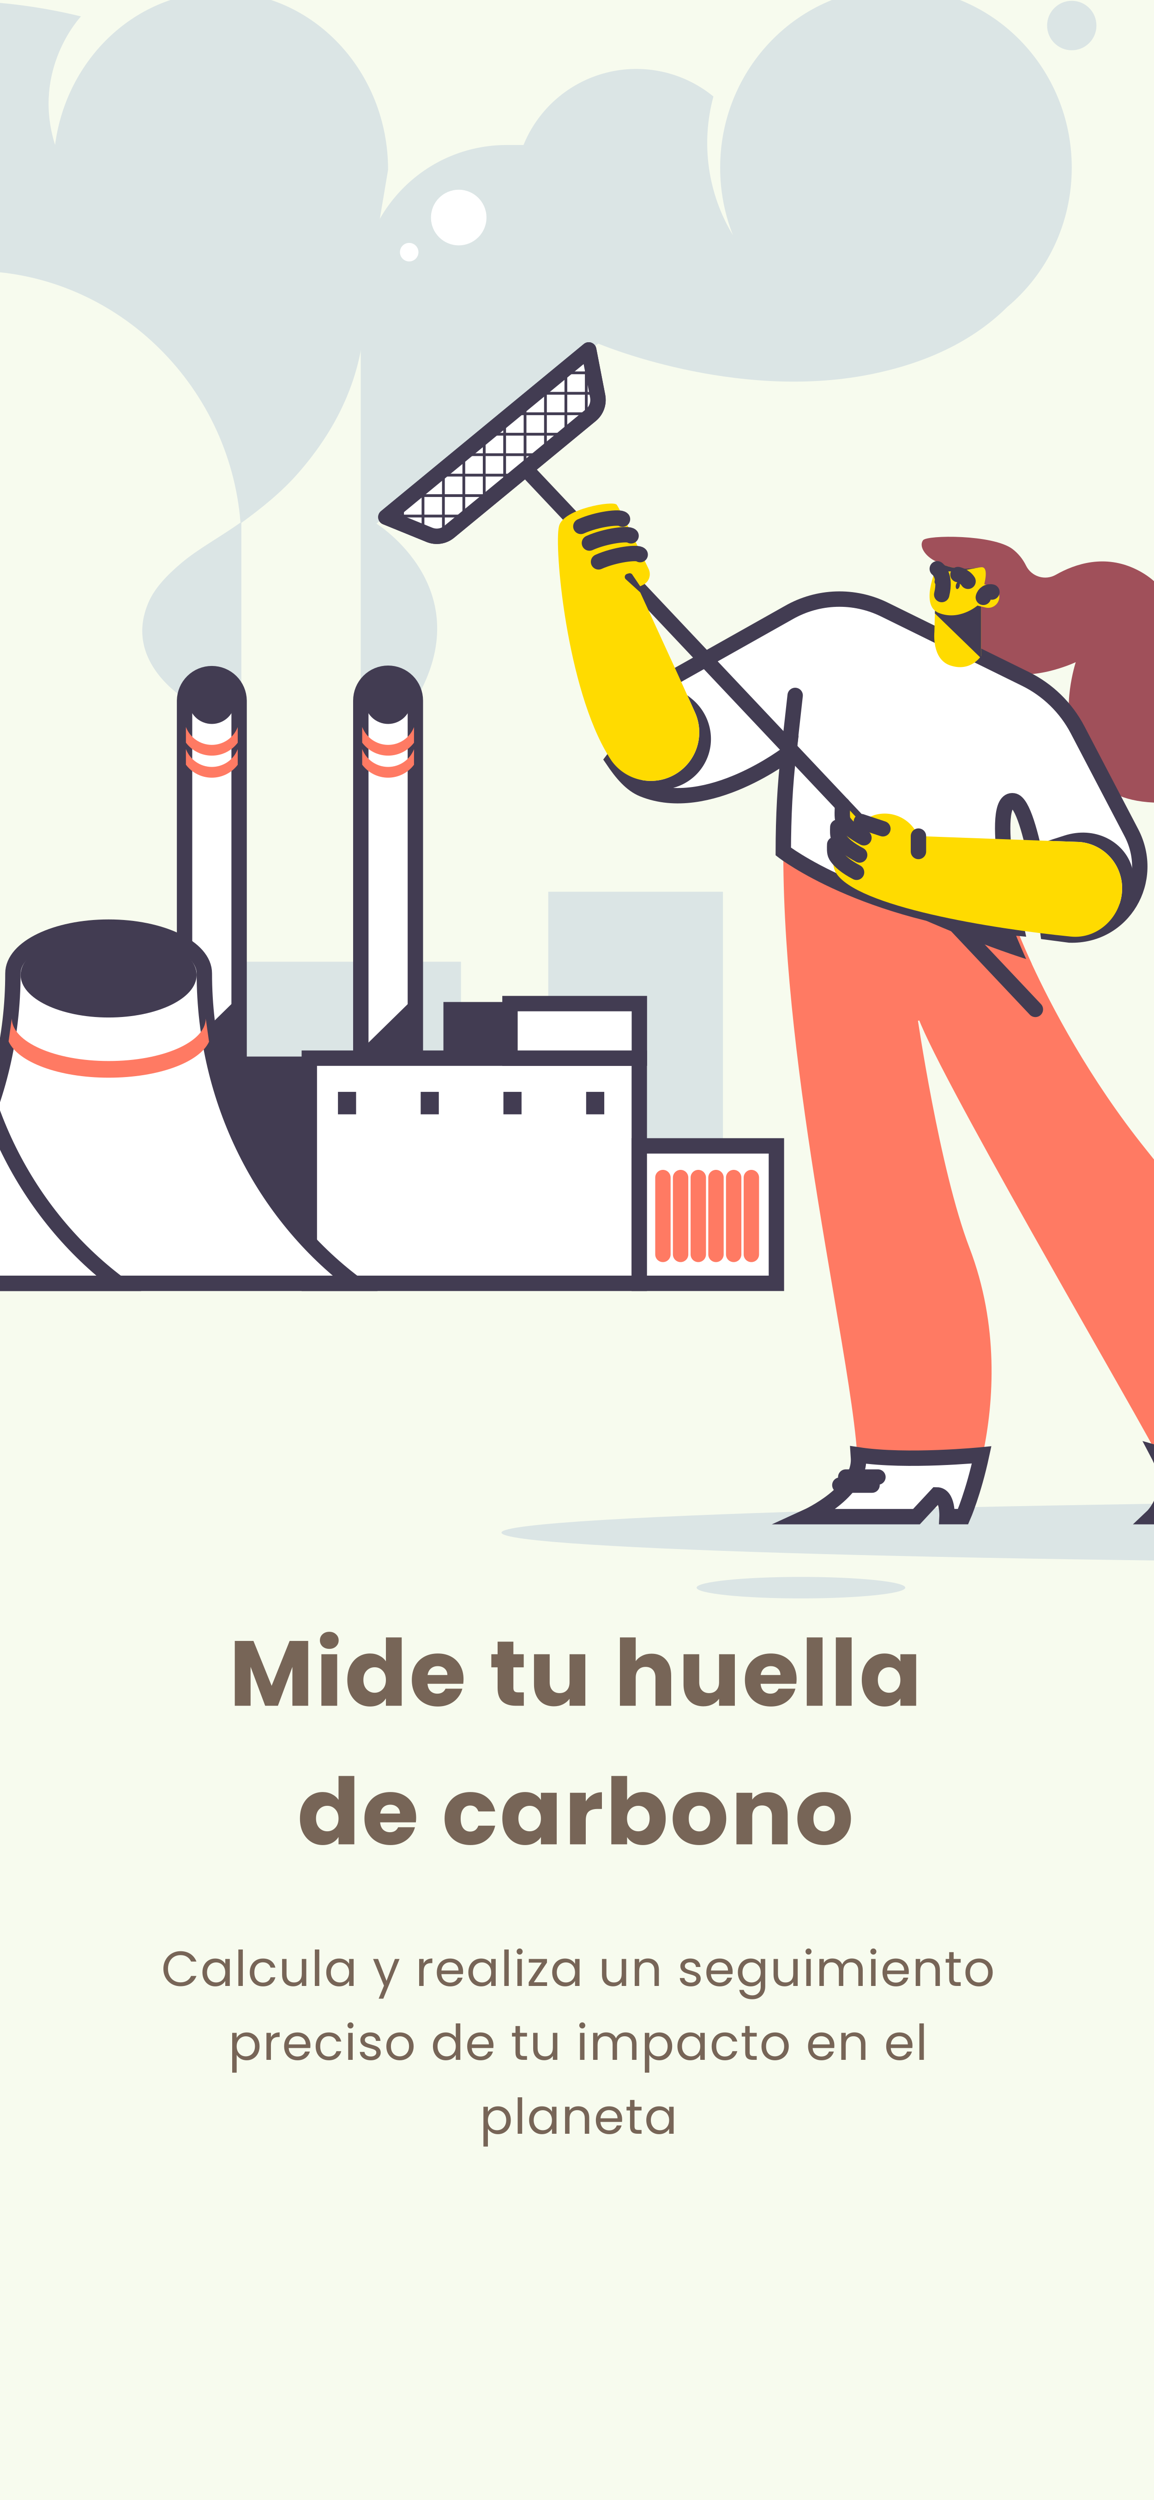 <svg width="375" height="812" viewBox="0 0 375 812" fill="none" xmlns="http://www.w3.org/2000/svg">
<rect x="0" y="0" width="375" height="812" fill="#808080" stroke="none"/>
<g clip-path="url(#clip0_352:7779)">
<rect width="375" height="812" fill="white"/>
<rect y="-4" width="375" height="816" fill="#F7FBEE"/>
<path d="M543.575 487.155C539.565 493.483 534.021 498.691 527.461 502.295C520.9 505.899 513.536 507.78 506.055 507.765C327.146 507.407 162.955 503.347 162.955 497.757C162.955 491.918 355.471 487.181 543.575 487.155Z" fill="#DBE5E5"/>
<path d="M260.269 519.13C278.998 519.13 294.18 517.568 294.18 515.64C294.18 513.713 278.998 512.15 260.269 512.15C241.541 512.15 226.358 513.713 226.358 515.64C226.358 517.568 241.541 519.13 260.269 519.13Z" fill="#DBE5E5"/>
<path d="M118.534 100.04C118.534 120.092 110.537 138.16 96.773 153.802C91.471 159.826 85.312 164.802 78.426 169.83V227.533H60.99C60.99 227.533 39.563 215.347 48.343 195.452C50.274 191.072 54.07 186.96 58.964 182.834C64.363 178.275 71.101 174.703 78.149 169.727C74.584 124.526 36.941 87.966 -8.966 87.966C-34.045 87.966 -56.664 98.58 -72.596 115.582C-54.946 129.13 -43.719 149.495 -43.719 172.262C-43.719 179.05 -44.732 185.799 -46.725 192.287C-41.631 193.694 -36.836 196.022 -32.577 199.157C-23.696 205.741 -18.069 215.534 -18.069 226.465C-18.069 240.071 -26.783 251.911 -39.629 257.991C-45.816 260.893 -52.569 262.385 -59.401 262.358C-75.941 262.358 -90.212 253.925 -96.818 241.73C-105.687 244.67 -114.971 246.162 -124.314 246.148C-168.818 246.148 -204.896 213.064 -204.896 172.253C-204.896 140.188 -182.627 112.895 -151.497 102.667V100.04C-151.497 76.173 -140.168 52.25 -121.267 35.081C-96.503 12.584 -58.758 0.217 -16.476 0.217C-2.06 0.19 12.307 1.908 26.312 5.333C26.312 5.333 10.129 22.387 17.894 47.061C21.586 18.967 44.286 -2.659 71.74 -2.659C101.769 -2.659 126.111 23.212 126.111 55.123L118.534 100.04Z" fill="#DBE5E5"/>
<path d="M348.278 16.325C352.706 16.325 356.295 12.729 356.295 8.293C356.295 3.857 352.706 0.261 348.278 0.261C343.851 0.261 340.262 3.857 340.262 8.293C340.262 12.729 343.851 16.325 348.278 16.325Z" fill="#DBE5E5"/>
<path d="M348.276 54.453C348.276 72.709 340.098 89.01 327.283 99.731C317.642 109.293 303.405 117.542 282.412 121.666C238.41 130.313 194.39 111.58 194.39 111.58L122.329 170.067C122.329 170.067 156.461 191.225 134.955 227.534H117.231V94.568C117.231 68.35 138.444 47.095 164.612 47.095H170.115C172.451 41.346 176.101 36.227 180.772 32.148C185.443 28.07 191.004 25.147 197.007 23.615C203.011 22.082 209.29 21.983 215.339 23.325C221.388 24.667 227.038 27.412 231.835 31.341C229.781 38.889 229.285 46.778 230.377 54.525C231.468 62.272 234.125 69.714 238.184 76.398C235.423 69.413 234.011 61.966 234.021 54.453C234.021 22.17 259.597 -4 291.138 -4C322.678 -4 348.276 22.17 348.276 54.453Z" fill="#DBE5E5"/>
<path d="M132.969 84.912C134.63 84.912 135.976 83.563 135.976 81.9C135.976 80.237 134.63 78.888 132.969 78.888C131.309 78.888 129.963 80.237 129.963 81.9C129.963 83.563 131.309 84.912 132.969 84.912Z" fill="white"/>
<path d="M149.064 79.691C154.045 79.691 158.083 75.645 158.083 70.655C158.083 65.665 154.045 61.619 149.064 61.619C144.084 61.619 140.046 65.665 140.046 70.655C140.046 75.645 144.084 79.691 149.064 79.691Z" fill="white"/>
<path d="M234.927 289.615H178.16V416.799H234.927V289.615Z" fill="#DBE5E5"/>
<path d="M149.794 312.347H65.9V416.799H149.794V312.347Z" fill="#DBE5E5"/>
<path d="M77.701 227.533V416.297H59.974V227.533C60.01 225.201 60.959 222.977 62.617 221.34C64.275 219.703 66.51 218.786 68.838 218.786C71.165 218.786 73.4 219.703 75.058 221.34C76.716 222.977 77.666 225.201 77.701 227.533Z" fill="white" stroke="#423C52" stroke-width="5" stroke-miterlimit="10" stroke-linecap="round"/>
<path d="M77.668 323.684V416.297H59.942V341.047L77.668 323.684Z" fill="#423C52"/>
<path d="M75.838 230.438C77.44 226.564 75.604 222.123 71.737 220.519C67.871 218.914 63.438 220.754 61.837 224.628C60.236 228.501 62.072 232.943 65.938 234.547C69.804 236.152 74.237 234.312 75.838 230.438Z" fill="#423C52"/>
<path d="M77.248 243.316V248.38C76.264 249.686 74.991 250.744 73.529 251.472C72.067 252.2 70.457 252.578 68.824 252.576C67.192 252.574 65.582 252.191 64.123 251.459C62.663 250.727 61.393 249.665 60.413 248.356V243.264C61.062 244.971 62.212 246.44 63.712 247.479C65.211 248.518 66.99 249.077 68.812 249.082C70.635 249.088 72.417 248.54 73.923 247.511C75.429 246.481 76.588 245.019 77.248 243.316Z" fill="#FF7A63"/>
<path d="M77.248 236.156V241.22C76.264 242.525 74.991 243.583 73.529 244.311C72.067 245.039 70.457 245.417 68.824 245.414C67.192 245.412 65.583 245.03 64.123 244.298C62.663 243.566 61.393 242.504 60.413 241.196V236.104C61.062 237.81 62.212 239.28 63.712 240.319C65.211 241.357 66.99 241.916 68.812 241.922C70.635 241.928 72.417 241.38 73.923 240.35C75.429 239.321 76.588 237.859 77.248 236.156Z" fill="#FF7A63"/>
<path d="M134.974 227.533V343.672H117.249V227.533C117.249 225.178 118.183 222.92 119.845 221.255C121.507 219.59 123.761 218.654 126.112 218.654C128.462 218.654 130.716 219.59 132.378 221.255C134.04 222.92 134.974 225.178 134.974 227.533Z" fill="white" stroke="#423C52" stroke-width="5" stroke-miterlimit="10" stroke-linecap="round"/>
<path d="M133.112 230.439C134.714 226.565 132.877 222.124 129.011 220.519C125.145 218.915 120.712 220.754 119.111 224.628C117.509 228.502 119.345 232.943 123.212 234.548C127.078 236.153 131.511 234.313 133.112 230.439Z" fill="#423C52"/>
<path d="M134.531 236.156V241.22C133.547 242.525 132.274 243.583 130.812 244.311C129.35 245.039 127.74 245.417 126.107 245.414C124.475 245.412 122.866 245.03 121.406 244.298C119.946 243.566 118.676 242.504 117.696 241.196V236.104C118.345 237.81 119.495 239.28 120.995 240.319C122.494 241.357 124.273 241.916 126.096 241.922C127.918 241.928 129.7 241.38 131.206 240.35C132.712 239.321 133.871 237.859 134.531 236.156Z" fill="#FF7A63"/>
<path d="M134.531 243.316V248.38C133.547 249.686 132.274 250.744 130.812 251.472C129.351 252.2 127.74 252.578 126.107 252.576C124.475 252.574 122.865 252.191 121.406 251.459C119.946 250.727 118.676 249.665 117.696 248.356V243.264C118.345 244.971 119.495 246.44 120.995 247.479C122.494 248.518 124.273 249.077 126.096 249.082C127.918 249.088 129.7 248.54 131.206 247.511C132.712 246.481 133.871 245.019 134.531 243.316Z" fill="#FF7A63"/>
<path d="M134.974 323.684V343.672H117.249V341.047L134.974 323.684Z" fill="#423C52"/>
<path d="M184.925 343.147H77.7V416.799H184.925V343.147Z" fill="#423C52"/>
<path d="M207.742 343.672H100.517V416.799H207.742V343.672Z" fill="white" stroke="#423C52" stroke-width="5" stroke-miterlimit="10" stroke-linecap="round"/>
<path d="M208.155 325.429H144.092V343.672H208.155V325.429Z" fill="#423C52"/>
<path d="M207.766 325.953H165.724V343.672H207.766V325.953Z" fill="white" stroke="#423C52" stroke-width="5" stroke-miterlimit="10" stroke-linecap="round"/>
<path d="M252.295 372.161H207.744V416.799H252.295V372.161Z" fill="white" stroke="#423C52" stroke-width="5" stroke-miterlimit="10" stroke-linecap="round"/>
<path d="M115.716 354.615H109.822V361.912H115.716V354.615Z" fill="#423C52"/>
<path d="M142.599 354.615H136.705V361.912H142.599V354.615Z" fill="#423C52"/>
<path d="M169.482 354.615H163.588V361.912H169.482V354.615Z" fill="#423C52"/>
<path d="M196.362 354.615H190.469V361.912H196.362V354.615Z" fill="#423C52"/>
<path d="M215.42 382.448V407.409" stroke="#FF7A63" stroke-width="5" stroke-miterlimit="10" stroke-linecap="round"/>
<path d="M221.167 382.448V407.409" stroke="#FF7A63" stroke-width="5" stroke-miterlimit="10" stroke-linecap="round"/>
<path d="M226.915 382.448V407.409" stroke="#FF7A63" stroke-width="5" stroke-miterlimit="10" stroke-linecap="round"/>
<path d="M232.662 382.448V407.409" stroke="#FF7A63" stroke-width="5" stroke-miterlimit="10" stroke-linecap="round"/>
<path d="M238.412 382.448V407.409" stroke="#FF7A63" stroke-width="5" stroke-miterlimit="10" stroke-linecap="round"/>
<path d="M244.16 382.448V407.409" stroke="#FF7A63" stroke-width="5" stroke-miterlimit="10" stroke-linecap="round"/>
<path d="M115.233 416.799H-44.633C-15.093 394.494 4.197 357.724 4.197 316.138C4.197 307.839 18.123 301.112 35.3 301.112C52.477 301.112 66.403 307.839 66.403 316.138C66.403 357.724 85.693 394.494 115.233 416.799Z" fill="white" stroke="#423C52" stroke-width="5" stroke-miterlimit="10" stroke-linecap="round"/>
<path d="M35.3 330.465C51.092 330.465 63.894 324.28 63.894 316.65C63.894 309.02 51.092 302.835 35.3 302.835C19.508 302.835 6.706 309.02 6.706 316.65C6.706 324.28 19.508 330.465 35.3 330.465Z" fill="#423C52"/>
<path d="M3.83 330.784C3.908 338.387 17.75 344.601 35.318 344.601C52.886 344.601 66.782 338.451 66.862 330.849L67.923 338.332C64.836 344.993 51.605 350.013 35.318 350.013C18.983 350.013 5.822 344.921 2.79 338.228L3.83 330.784Z" fill="#FF7A63"/>
<path d="M38.418 416.799H-121.448C-91.907 394.494 -72.618 357.724 -72.618 316.138C-72.618 307.839 -58.692 301.112 -41.515 301.112C-24.338 301.112 -10.411 307.839 -10.411 316.138C-10.411 357.724 8.878 394.494 38.418 416.799Z" fill="white" stroke="#423C52" stroke-width="5" stroke-miterlimit="10" stroke-linecap="round"/>
<path d="M314.564 405.432C324.18 430.508 322.451 455.369 318.921 472.057C318.741 472.073 318.495 472.095 318.19 472.121C317.48 472.182 316.448 472.267 315.16 472.361C312.583 472.549 308.981 472.774 304.884 472.924C296.818 473.22 286.864 473.224 279.028 472.085C278.21 460.284 275.084 441.932 271.348 420.004C269.694 410.295 267.921 399.886 266.176 389.034C260.491 353.682 255.094 313.586 255.039 277.527C255.099 277.57 255.162 277.614 255.228 277.661C255.885 278.124 256.866 278.79 258.168 279.609C260.773 281.248 264.662 283.5 269.813 285.961C282.414 291.985 302.568 299.258 329.932 301.88C329.982 302.01 330.05 302.184 330.134 302.399C330.343 302.929 330.656 303.711 331.075 304.721C331.912 306.741 333.17 309.67 334.854 313.314L334.854 313.314C341.151 326.916 353.416 350.464 371.972 373.594C396.426 404.079 414.97 428.274 415.782 470.411C414.339 470.758 408.961 471.985 402.093 472.764C394.157 473.664 384.292 473.958 376.215 471.646C373.612 466.691 366.288 453.816 357.112 437.683C350.504 426.065 342.936 412.758 335.477 399.504C326.498 383.548 317.676 367.663 310.872 354.876C307.469 348.482 304.574 342.867 302.416 338.406C300.25 333.929 298.85 330.659 298.41 328.932L297.431 329.127C297.488 329.521 299.329 342.225 302.375 358.01C305.419 373.786 309.674 392.678 314.564 405.432Z" fill="#FF7A63" stroke="#FF7A63"/>
<path d="M297.926 329.056L293.07 318.971" stroke="#FF7A63" stroke-width="5" stroke-miterlimit="10" stroke-linecap="round"/>
<path d="M334.383 312.3C319.001 307.48 299.51 299.271 283.687 291.75C295.592 296.051 311.045 300.077 329.933 301.886C329.984 302.016 330.052 302.19 330.137 302.405C330.346 302.936 330.659 303.719 331.077 304.729C331.834 306.557 332.934 309.13 334.383 312.3Z" fill="#423C52" stroke="#FF7A63"/>
<path d="M414.896 492.577H374.442C374.442 492.577 382.534 484.934 376.754 473.121C376.614 472.834 376.436 472.483 376.219 472.071C392.643 476.88 415.7 470.866 415.94 470.806C416.038 478.077 415.689 485.348 414.896 492.577Z" fill="white" stroke="#423C52" stroke-width="5" stroke-miterlimit="10" stroke-linecap="round"/>
<path d="M318.985 472.519C316.347 484.81 312.95 492.573 312.95 492.573H307.74C307.74 492.573 308.094 485.517 304.389 485.51L297.813 492.577H262.323C262.323 492.577 279.576 484.707 278.969 473.585C278.949 473.238 278.929 472.884 278.905 472.523C294.791 474.93 318.985 472.519 318.985 472.519Z" fill="white" stroke="#423C52" stroke-width="5" stroke-miterlimit="10" stroke-linecap="round"/>
<path d="M274.828 479.719H285.292" stroke="#423C52" stroke-width="5" stroke-miterlimit="10" stroke-linecap="round"/>
<path d="M272.913 482.336H283.376" stroke="#423C52" stroke-width="5" stroke-miterlimit="10" stroke-linecap="round"/>
<path d="M304.844 182.601C301.359 181.396 298.305 177.745 299.958 175.452C301.205 173.727 322.59 173.515 329.005 178.3C330.883 179.734 332.398 181.591 333.426 183.721C333.845 184.569 334.432 185.322 335.152 185.934C335.871 186.547 336.707 187.006 337.609 187.285C338.512 187.563 339.461 187.654 340.399 187.552C341.338 187.45 342.246 187.158 343.068 186.693C349.387 183.091 359.053 179.892 369.346 184.986C388.639 194.53 381.122 217.078 381.122 217.078C381.122 217.078 399.734 205.996 409.966 221.453C420.588 237.505 406.399 259.204 381.348 260.609C356.297 262.015 353.738 249.796 349.243 240.083C344.659 230.176 349.571 215.058 349.571 215.058C349.571 215.058 334.318 222.297 324.071 217.279C311.87 211.305 318.778 197.757 318.778 197.757L304.844 182.601Z" fill="#A0505A"/>
<path d="M347.571 303.679L340.533 302.757C340.489 302.416 335.284 261.005 329.31 260.085C320.933 258.796 330.292 301.418 330.292 301.418C280.474 296.717 254.537 276.547 254.537 276.547C254.551 265.382 255.091 254.617 256.311 244.505C256.311 244.505 230.106 264.916 208.92 256.316C205.089 254.762 202.06 251.152 199.1 246.768L219.785 219.49L256.299 198.96C261.007 196.261 266.304 194.76 271.726 194.587C277.147 194.414 282.528 195.575 287.398 197.968L333.222 220.494C340.478 224.062 346.412 229.851 350.167 237.023L367.624 270.398C375.735 285.894 365.031 304.227 347.571 303.679Z" fill="white" stroke="#423C52" stroke-width="5" stroke-miterlimit="10" stroke-linecap="round"/>
<path d="M256.313 244.505L258.393 225.859" stroke="#423C52" stroke-width="5" stroke-miterlimit="10" stroke-linecap="round"/>
<path d="M336.453 327.831L165.628 146.81" stroke="#423C52" stroke-width="5" stroke-miterlimit="10" stroke-linecap="round"/>
<path d="M191.305 113.647L194.219 128.681C194.436 129.807 194.346 130.971 193.958 132.05C193.57 133.129 192.898 134.083 192.014 134.811L145.976 172.726C145.092 173.455 144.029 173.93 142.897 174.103C141.766 174.275 140.609 174.138 139.549 173.706L125.388 167.941L191.305 113.647Z" fill="white" stroke="#423C52" stroke-width="5" stroke-linecap="round" stroke-linejoin="round"/>
<path d="M192.892 133.925C192.627 134.248 192.331 134.544 192.009 134.811L191.983 134.833L190.968 135.668L190.067 136.411L185.014 140.575L184.335 141.134L183.914 141.481L183.433 141.883L177.703 146.599L176.946 147.222L176.8 147.342L175.846 148.128L171.072 152.059L170.168 152.804L168.877 153.868L167.779 154.772L164.438 157.523L163.535 158.268L160.809 160.513L159.711 161.416L157.807 162.987L156.901 163.732L152.735 167.153L151.636 168.057L151.165 168.446L150.262 169.189L145.969 172.725C145.532 173.085 145.05 173.385 144.534 173.617C144.386 173.683 144.235 173.746 144.085 173.8C143.935 173.854 143.782 173.9 143.632 173.942C142.367 174.295 141.024 174.245 139.788 173.8L139.542 173.705L137.9 173.037L136.998 172.669L131.269 170.336L130.365 169.97L125.679 168.057L125.393 167.94L126.349 167.153L130.377 163.834L131.281 163.091L133.317 161.412L134.415 160.509L137.021 158.372L137.922 157.627L141.395 154.768L142.494 153.864L143.654 152.907L144.556 152.164L149.462 148.124L150.284 147.447L150.562 147.218L151.187 146.702L156.915 141.983L157.53 141.477L157.821 141.238L158.623 140.571L163.541 136.519L164.444 135.776L165.591 134.833L166.689 133.925L170.17 131.058L171.074 130.313L173.655 128.186L174.753 127.281L176.802 125.592L177.705 124.849L181.724 121.54L182.82 120.636L183.435 120.13L184.337 119.387L189.792 114.895L190.069 114.666L190.888 113.99L190.971 113.921L191.309 113.644L191.375 113.99L191.55 114.895L192.66 120.636L192.834 121.54L193.945 127.281L194.119 128.186L194.213 128.68C194.391 129.598 194.365 130.544 194.137 131.45C193.908 132.357 193.484 133.202 192.892 133.925Z" fill="white" stroke="#423C52" stroke-width="5" stroke-linecap="round" stroke-linejoin="round"/>
<path d="M131.276 163.091V170.336L130.372 169.97V163.834L131.276 163.091Z" fill="#423C52"/>
<path d="M137.908 157.627V173.037L137.006 172.669V158.372L137.908 157.627Z" fill="#423C52"/>
<path d="M144.541 152.164V173.617C144.393 173.683 144.243 173.745 144.092 173.8C143.942 173.854 143.79 173.9 143.639 173.942V152.907L144.541 152.164Z" fill="#423C52"/>
<path d="M151.172 146.702V168.446L150.269 169.189V147.447L150.547 147.218L151.172 146.702Z" fill="#423C52"/>
<path d="M157.806 141.238V162.983L156.9 163.728V141.983L157.516 141.477L157.806 141.238Z" fill="#423C52"/>
<path d="M164.437 135.776V157.519L163.534 158.264V136.519L164.437 135.776Z" fill="#423C52"/>
<path d="M171.071 130.311V152.055L170.167 152.8V131.058L171.071 130.311Z" fill="#423C52"/>
<path d="M177.703 124.849V146.595L176.945 147.218L176.801 147.338V125.592L177.703 124.849Z" fill="#423C52"/>
<path d="M184.334 119.387V141.13L183.913 141.477L183.432 141.875V120.13L184.334 119.387Z" fill="#423C52"/>
<path d="M190.968 113.921V135.668L190.066 136.411V114.666L190.886 113.99L190.968 113.921Z" fill="#423C52"/>
<path d="M144.092 173.8C143.942 173.854 143.789 173.9 143.639 173.942C142.374 174.295 141.031 174.245 139.795 173.8H144.092Z" fill="#423C52"/>
<path d="M152.742 167.153L151.644 168.057H125.675L125.388 167.94L126.344 167.153H152.742Z" fill="#423C52"/>
<path d="M160.808 160.509L159.71 161.412H133.312L134.411 160.509H160.808Z" fill="#423C52"/>
<path d="M168.876 153.862L167.778 154.768H141.38L142.478 153.862H168.876Z" fill="#423C52"/>
<path d="M176.945 147.218L176.801 147.338L175.845 148.124H149.447L150.269 147.447L150.548 147.218H176.945Z" fill="#423C52"/>
<path d="M185.014 140.572L184.334 141.13L183.913 141.477H157.516L157.806 141.238L158.616 140.572H185.014Z" fill="#423C52"/>
<path d="M192.892 133.925C192.626 134.248 192.33 134.544 192.008 134.811L191.982 134.833H165.584L166.682 133.925H192.892Z" fill="#423C52"/>
<path d="M194.116 128.186H173.653L174.751 127.281H193.942L194.116 128.186Z" fill="#423C52"/>
<path d="M192.832 121.54H181.721L182.817 120.636H192.657L192.832 121.54Z" fill="#423C52"/>
<path d="M191.547 114.895H189.789L190.066 114.666L190.885 113.99H191.372L191.547 114.895Z" fill="#423C52"/>
<path d="M366.474 294.173C364.786 297.334 362.047 299.803 358.732 301.151C358.509 301.241 358.283 301.323 358.053 301.404C360.084 299.93 361.74 297.997 362.885 295.761C364.031 293.526 364.634 291.051 364.646 288.538V288.49C364.646 284.717 363.235 281.08 360.691 278.298C358.146 275.516 354.654 273.791 350.902 273.462L340.537 273.085L345.81 271.398C355.862 268.149 364.961 273.33 367.594 280.93L367.608 280.978C368.345 283.136 368.625 285.424 368.43 287.695C368.235 289.967 367.568 292.174 366.474 294.173Z" fill="#423C52"/>
<path d="M364.642 288.54V288.49C364.642 284.717 363.231 281.081 360.686 278.3C358.142 275.519 354.649 273.794 350.898 273.466L298.455 271.549L297.824 270.386C296.988 268.849 295.822 267.517 294.409 266.488C292.996 265.458 291.372 264.757 289.655 264.434C287.794 264.085 285.877 264.19 284.066 264.742L279.392 266.677L274.234 261.131C274.185 261.082 274.124 261.045 274.058 261.026C273.991 261.007 273.92 261.006 273.853 261.022C273.785 261.038 273.723 261.072 273.673 261.12C273.622 261.167 273.585 261.227 273.564 261.294C272.656 264.581 268.937 278.892 271.586 283.362C278.16 294.454 322.145 301.604 347.998 304.183C356.908 305.076 364.642 297.522 364.642 288.54Z" fill="#FFDB00"/>
<path d="M272.244 268.649C272.222 269.597 272.087 271.294 272.62 272.198C273.789 274.165 276.134 275.995 279.348 277.683" stroke="#423C52" stroke-width="5" stroke-miterlimit="10" stroke-linecap="round"/>
<path d="M271.242 274.272C271.22 275.219 271.085 276.916 271.618 277.82C272.787 279.788 275.132 281.617 278.346 283.306" stroke="#423C52" stroke-width="5" stroke-miterlimit="10" stroke-linecap="round"/>
<path d="M273.793 261.412C273.773 262.36 273.48 265.709 274.015 266.611C275.182 268.581 277.528 270.41 280.741 272.099" stroke="#423C52" stroke-width="5" stroke-miterlimit="10" stroke-linecap="round"/>
<path d="M279.905 266.856L286.905 269.173" stroke="#423C52" stroke-width="5" stroke-miterlimit="10" stroke-linecap="round"/>
<path d="M298.455 271.549V276.547" stroke="#423C52" stroke-width="5" stroke-miterlimit="10" stroke-linecap="round"/>
<path d="M229.362 247.2C227.637 250.722 224.714 253.511 221.119 255.065C220.981 255.125 220.841 255.183 220.698 255.242C218.107 256.295 215.298 256.696 212.517 256.412C209.735 256.127 207.065 255.165 204.74 253.609C203.515 252.487 202.393 251.256 201.387 249.933C204.118 252.228 207.545 253.527 211.109 253.616C214.672 253.705 218.16 252.578 221.001 250.421C223.843 248.264 225.868 245.204 226.747 241.743C227.625 238.281 227.304 234.624 225.837 231.369L223.322 225.782L224.677 226.863C230.767 231.738 232.807 240.208 229.362 247.2Z" fill="#423C52"/>
<path d="M217.39 252.473C214.133 253.797 210.527 253.988 207.149 253.018C203.77 252.047 200.814 249.969 198.752 247.117C198.463 246.688 198.177 246.246 197.894 245.796C197.895 245.79 197.895 245.784 197.894 245.778C184.154 223.77 179.962 177.446 181.661 170.854C183.11 165.205 199.231 162.515 200.385 163.906C201.261 164.958 207.704 178.364 210.78 184.809C211.215 185.721 211.275 186.767 210.947 187.723C210.62 188.678 209.931 189.466 209.029 189.918L207.305 190.775L220.482 219.489L225.835 231.375C226.706 233.31 227.178 235.401 227.223 237.523C227.268 239.646 226.885 241.755 226.096 243.725C225.307 245.696 224.13 247.486 222.634 248.989C221.138 250.492 219.354 251.677 217.39 252.473Z" fill="#FFDB00"/>
<path d="M188.751 170.962C194.046 168.577 201.511 167.681 202.285 168.613" stroke="#423C52" stroke-width="5" stroke-miterlimit="10" stroke-linecap="round"/>
<path d="M191.537 176.372C196.832 173.988 204.299 173.093 205.071 174.023" stroke="#423C52" stroke-width="5" stroke-miterlimit="10" stroke-linecap="round"/>
<path d="M194.499 182.48C199.794 180.097 207.261 179.201 208.033 180.131" stroke="#423C52" stroke-width="5" stroke-miterlimit="10" stroke-linecap="round"/>
<path d="M211.51 195.54L205.588 186.803C205.487 186.571 205.305 186.382 205.076 186.274C204.847 186.166 204.587 186.145 204.343 186.215L203.776 186.376C203.584 186.431 203.411 186.54 203.279 186.691C203.147 186.842 203.06 187.027 203.03 187.225C203 187.424 203.027 187.627 203.109 187.81C203.19 187.993 203.322 188.149 203.49 188.259L211.51 195.54Z" fill="#423C52"/>
<path d="M318.809 196.028V213.044C318.809 213.044 315.402 218.443 308.67 216.08C302.726 213.994 303.632 205.317 303.632 205.317L303.872 197.396L318.809 196.028Z" fill="#FFDB00"/>
<path d="M303.872 197.57L318.808 196.203V213.779L303.806 199.233L303.872 197.57Z" fill="#423C52"/>
<path d="M324.648 194.627C324.539 195.09 324.339 195.528 324.061 195.914C323.782 196.3 323.431 196.628 323.026 196.878C322.621 197.128 322.171 197.296 321.702 197.371C321.232 197.447 320.752 197.429 320.29 197.319L317.57 196.675L317.546 196.749C317.546 196.749 311.658 201.769 305.018 199.052C298.379 196.335 305.018 182.677 305.018 182.677C310.872 185.89 316.919 184.318 318.957 184.221C321.135 184.119 320.159 188.476 319.837 189.755L321.959 190.259C322.422 190.369 322.858 190.569 323.244 190.848C323.63 191.127 323.957 191.479 324.207 191.885C324.456 192.29 324.624 192.741 324.7 193.212C324.776 193.682 324.758 194.163 324.648 194.627Z" fill="#FFDB00"/>
<path d="M319.538 194.006C319.68 193.407 320.054 192.888 320.578 192.565C321.101 192.241 321.731 192.139 322.329 192.281" stroke="#423C52" stroke-width="5" stroke-miterlimit="10" stroke-linecap="round"/>
<path d="M304.568 184.737C304.568 184.737 307.54 186.761 306.015 193.095" stroke="#423C52" stroke-width="5" stroke-miterlimit="10" stroke-linecap="round"/>
<path d="M311.295 186.604C311.295 186.604 313.468 187.068 314.576 188.795" stroke="#423C52" stroke-width="5" stroke-miterlimit="10" stroke-linecap="round"/>
<path d="M311.855 190.3C312.005 189.664 311.853 189.082 311.515 189.002C311.177 188.922 310.781 189.373 310.63 190.01C310.479 190.646 310.632 191.227 310.97 191.308C311.308 191.388 311.704 190.937 311.855 190.3Z" fill="#423C52"/>
<path d="M304.824 188.781C304.957 188.22 304.822 187.707 304.524 187.636C304.226 187.566 303.876 187.963 303.743 188.524C303.611 189.085 303.745 189.598 304.043 189.669C304.342 189.739 304.691 189.342 304.824 188.781Z" fill="#423C52"/>
<path d="M318.891 184.225C316.764 184.364 308.67 186.811 304.081 184.795C304.535 183.665 305.019 182.677 305.019 182.677C310.81 185.848 316.789 184.35 318.891 184.225Z" fill="#423C52"/>
<path d="M100.148 532.94V554H95.018V541.37L90.308 554H86.168L81.428 541.34V554H76.298V532.94H82.358L88.268 547.52L94.118 532.94H100.148ZM107.017 535.52C106.117 535.52 105.377 535.26 104.797 534.74C104.237 534.2 103.957 533.54 103.957 532.76C103.957 531.96 104.237 531.3 104.797 530.78C105.377 530.24 106.117 529.97 107.017 529.97C107.897 529.97 108.617 530.24 109.177 530.78C109.757 531.3 110.047 531.96 110.047 532.76C110.047 533.54 109.757 534.2 109.177 534.74C108.617 535.26 107.897 535.52 107.017 535.52ZM109.567 537.26V554H104.437V537.26H109.567ZM112.865 545.6C112.865 543.88 113.185 542.37 113.825 541.07C114.485 539.77 115.375 538.77 116.495 538.07C117.615 537.37 118.865 537.02 120.245 537.02C121.345 537.02 122.345 537.25 123.245 537.71C124.165 538.17 124.885 538.79 125.405 539.57V531.8H130.535V554H125.405V551.6C124.925 552.4 124.235 553.04 123.335 553.52C122.455 554 121.425 554.24 120.245 554.24C118.865 554.24 117.615 553.89 116.495 553.19C115.375 552.47 114.485 551.46 113.825 550.16C113.185 548.84 112.865 547.32 112.865 545.6ZM125.405 545.63C125.405 544.35 125.045 543.34 124.325 542.6C123.625 541.86 122.765 541.49 121.745 541.49C120.725 541.49 119.855 541.86 119.135 542.6C118.435 543.32 118.085 544.32 118.085 545.6C118.085 546.88 118.435 547.9 119.135 548.66C119.855 549.4 120.725 549.77 121.745 549.77C122.765 549.77 123.625 549.4 124.325 548.66C125.045 547.92 125.405 546.91 125.405 545.63ZM150.626 545.36C150.626 545.84 150.596 546.34 150.536 546.86H138.926C139.006 547.9 139.336 548.7 139.916 549.26C140.516 549.8 141.246 550.07 142.106 550.07C143.386 550.07 144.276 549.53 144.776 548.45H150.236C149.956 549.55 149.446 550.54 148.706 551.42C147.986 552.3 147.076 552.99 145.976 553.49C144.876 553.99 143.646 554.24 142.286 554.24C140.646 554.24 139.186 553.89 137.906 553.19C136.626 552.49 135.626 551.49 134.906 550.19C134.186 548.89 133.826 547.37 133.826 545.63C133.826 543.89 134.176 542.37 134.876 541.07C135.596 539.77 136.596 538.77 137.876 538.07C139.156 537.37 140.626 537.02 142.286 537.02C143.906 537.02 145.346 537.36 146.606 538.04C147.866 538.72 148.846 539.69 149.546 540.95C150.266 542.21 150.626 543.68 150.626 545.36ZM145.376 544.01C145.376 543.13 145.076 542.43 144.476 541.91C143.876 541.39 143.126 541.13 142.226 541.13C141.366 541.13 140.636 541.38 140.036 541.88C139.456 542.38 139.096 543.09 138.956 544.01H145.376ZM170.22 549.65V554H167.61C165.75 554 164.3 553.55 163.26 552.65C162.22 551.73 161.7 550.24 161.7 548.18V541.52H159.66V537.26H161.7V533.18H166.83V537.26H170.19V541.52H166.83V548.24C166.83 548.74 166.95 549.1 167.19 549.32C167.43 549.54 167.83 549.65 168.39 549.65H170.22ZM190.207 537.26V554H185.077V551.72C184.557 552.46 183.847 553.06 182.947 553.52C182.067 553.96 181.087 554.18 180.007 554.18C178.727 554.18 177.597 553.9 176.617 553.34C175.637 552.76 174.877 551.93 174.337 550.85C173.797 549.77 173.527 548.5 173.527 547.04V537.26H178.627V546.35C178.627 547.47 178.917 548.34 179.497 548.96C180.077 549.58 180.857 549.89 181.837 549.89C182.837 549.89 183.627 549.58 184.207 548.96C184.787 548.34 185.077 547.47 185.077 546.35V537.26H190.207ZM211.739 537.08C213.659 537.08 215.199 537.72 216.359 539C217.519 540.26 218.099 542 218.099 544.22V554H212.999V544.91C212.999 543.79 212.709 542.92 212.129 542.3C211.549 541.68 210.769 541.37 209.789 541.37C208.809 541.37 208.029 541.68 207.449 542.3C206.869 542.92 206.579 543.79 206.579 544.91V554H201.449V531.8H206.579V539.51C207.099 538.77 207.809 538.18 208.709 537.74C209.609 537.3 210.619 537.08 211.739 537.08ZM238.794 537.26V554H233.664V551.72C233.144 552.46 232.434 553.06 231.534 553.52C230.654 553.96 229.674 554.18 228.594 554.18C227.314 554.18 226.184 553.9 225.204 553.34C224.224 552.76 223.464 551.93 222.924 550.85C222.384 549.77 222.114 548.5 222.114 547.04V537.26H227.214V546.35C227.214 547.47 227.504 548.34 228.084 548.96C228.664 549.58 229.444 549.89 230.424 549.89C231.424 549.89 232.214 549.58 232.794 548.96C233.374 548.34 233.664 547.47 233.664 546.35V537.26H238.794ZM258.859 545.36C258.859 545.84 258.829 546.34 258.769 546.86H247.159C247.239 547.9 247.569 548.7 248.149 549.26C248.749 549.8 249.479 550.07 250.339 550.07C251.619 550.07 252.509 549.53 253.009 548.45H258.469C258.189 549.55 257.679 550.54 256.939 551.42C256.219 552.3 255.309 552.99 254.209 553.49C253.109 553.99 251.879 554.24 250.519 554.24C248.879 554.24 247.419 553.89 246.139 553.19C244.859 552.49 243.859 551.49 243.139 550.19C242.419 548.89 242.059 547.37 242.059 545.63C242.059 543.89 242.409 542.37 243.109 541.07C243.829 539.77 244.829 538.77 246.109 538.07C247.389 537.37 248.859 537.02 250.519 537.02C252.139 537.02 253.579 537.36 254.839 538.04C256.099 538.72 257.079 539.69 257.779 540.95C258.499 542.21 258.859 543.68 258.859 545.36ZM253.609 544.01C253.609 543.13 253.309 542.43 252.709 541.91C252.109 541.39 251.359 541.13 250.459 541.13C249.599 541.13 248.869 541.38 248.269 541.88C247.689 542.38 247.329 543.09 247.189 544.01H253.609ZM267.295 531.8V554H262.165V531.8H267.295ZM276.743 531.8V554H271.613V531.8H276.743ZM280.041 545.6C280.041 543.88 280.361 542.37 281.001 541.07C281.661 539.77 282.551 538.77 283.671 538.07C284.791 537.37 286.041 537.02 287.421 537.02C288.601 537.02 289.631 537.26 290.511 537.74C291.411 538.22 292.101 538.85 292.581 539.63V537.26H297.711V554H292.581V551.63C292.081 552.41 291.381 553.04 290.481 553.52C289.601 554 288.571 554.24 287.391 554.24C286.031 554.24 284.791 553.89 283.671 553.19C282.551 552.47 281.661 551.46 281.001 550.16C280.361 548.84 280.041 547.32 280.041 545.6ZM292.581 545.63C292.581 544.35 292.221 543.34 291.501 542.6C290.801 541.86 289.941 541.49 288.921 541.49C287.901 541.49 287.031 541.86 286.311 542.6C285.611 543.32 285.261 544.32 285.261 545.6C285.261 546.88 285.611 547.9 286.311 548.66C287.031 549.4 287.901 549.77 288.921 549.77C289.941 549.77 290.801 549.4 291.501 548.66C292.221 547.92 292.581 546.91 292.581 545.63ZM97.469 590.6C97.469 588.88 97.789 587.37 98.429 586.07C99.089 584.77 99.979 583.77 101.099 583.07C102.219 582.37 103.469 582.02 104.849 582.02C105.949 582.02 106.949 582.25 107.849 582.71C108.769 583.17 109.489 583.79 110.009 584.57V576.8H115.139V599H110.009V596.6C109.529 597.4 108.839 598.04 107.939 598.52C107.059 599 106.029 599.24 104.849 599.24C103.469 599.24 102.219 598.89 101.099 598.19C99.979 597.47 99.089 596.46 98.429 595.16C97.789 593.84 97.469 592.32 97.469 590.6ZM110.009 590.63C110.009 589.35 109.649 588.34 108.929 587.6C108.229 586.86 107.369 586.49 106.349 586.49C105.329 586.49 104.459 586.86 103.739 587.6C103.039 588.32 102.689 589.32 102.689 590.6C102.689 591.88 103.039 592.9 103.739 593.66C104.459 594.4 105.329 594.77 106.349 594.77C107.369 594.77 108.229 594.4 108.929 593.66C109.649 592.92 110.009 591.91 110.009 590.63ZM135.23 590.36C135.23 590.84 135.2 591.34 135.14 591.86H123.53C123.61 592.9 123.94 593.7 124.52 594.26C125.12 594.8 125.85 595.07 126.71 595.07C127.99 595.07 128.88 594.53 129.38 593.45H134.84C134.56 594.55 134.05 595.54 133.31 596.42C132.59 597.3 131.68 597.99 130.58 598.49C129.48 598.99 128.25 599.24 126.89 599.24C125.25 599.24 123.79 598.89 122.51 598.19C121.23 597.49 120.23 596.49 119.51 595.19C118.79 593.89 118.43 592.37 118.43 590.63C118.43 588.89 118.78 587.37 119.48 586.07C120.2 584.77 121.2 583.77 122.48 583.07C123.76 582.37 125.23 582.02 126.89 582.02C128.51 582.02 129.95 582.36 131.21 583.04C132.47 583.72 133.45 584.69 134.15 585.95C134.87 587.21 135.23 588.68 135.23 590.36ZM129.98 589.01C129.98 588.13 129.68 587.43 129.08 586.91C128.48 586.39 127.73 586.13 126.83 586.13C125.97 586.13 125.24 586.38 124.64 586.88C124.06 587.38 123.7 588.09 123.56 589.01H129.98ZM144.474 590.63C144.474 588.89 144.824 587.37 145.524 586.07C146.244 584.77 147.234 583.77 148.494 583.07C149.774 582.37 151.234 582.02 152.874 582.02C154.974 582.02 156.724 582.57 158.124 583.67C159.544 584.77 160.474 586.32 160.914 588.32H155.454C154.994 587.04 154.104 586.4 152.784 586.4C151.844 586.4 151.094 586.77 150.534 587.51C149.974 588.23 149.694 589.27 149.694 590.63C149.694 591.99 149.974 593.04 150.534 593.78C151.094 594.5 151.844 594.86 152.784 594.86C154.104 594.86 154.994 594.22 155.454 592.94H160.914C160.474 594.9 159.544 596.44 158.124 597.56C156.704 598.68 154.954 599.24 152.874 599.24C151.234 599.24 149.774 598.89 148.494 598.19C147.234 597.49 146.244 596.49 145.524 595.19C144.824 593.89 144.474 592.37 144.474 590.63ZM163.238 590.6C163.238 588.88 163.558 587.37 164.198 586.07C164.858 584.77 165.748 583.77 166.868 583.07C167.988 582.37 169.238 582.02 170.618 582.02C171.798 582.02 172.828 582.26 173.708 582.74C174.608 583.22 175.298 583.85 175.778 584.63V582.26H180.908V599H175.778V596.63C175.278 597.41 174.578 598.04 173.678 598.52C172.798 599 171.768 599.24 170.588 599.24C169.228 599.24 167.988 598.89 166.868 598.19C165.748 597.47 164.858 596.46 164.198 595.16C163.558 593.84 163.238 592.32 163.238 590.6ZM175.778 590.63C175.778 589.35 175.418 588.34 174.698 587.6C173.998 586.86 173.138 586.49 172.118 586.49C171.098 586.49 170.228 586.86 169.508 587.6C168.808 588.32 168.458 589.32 168.458 590.6C168.458 591.88 168.808 592.9 169.508 593.66C170.228 594.4 171.098 594.77 172.118 594.77C173.138 594.77 173.998 594.4 174.698 593.66C175.418 592.92 175.778 591.91 175.778 590.63ZM190.35 585.05C190.95 584.13 191.7 583.41 192.6 582.89C193.5 582.35 194.5 582.08 195.6 582.08V587.51H194.19C192.91 587.51 191.95 587.79 191.31 588.35C190.67 588.89 190.35 589.85 190.35 591.23V599H185.22V582.26H190.35V585.05ZM203.782 584.63C204.262 583.85 204.952 583.22 205.852 582.74C206.752 582.26 207.782 582.02 208.942 582.02C210.322 582.02 211.572 582.37 212.692 583.07C213.812 583.77 214.692 584.77 215.332 586.07C215.992 587.37 216.322 588.88 216.322 590.6C216.322 592.32 215.992 593.84 215.332 595.16C214.692 596.46 213.812 597.47 212.692 598.19C211.572 598.89 210.322 599.24 208.942 599.24C207.762 599.24 206.732 599.01 205.852 598.55C204.972 598.07 204.282 597.44 203.782 596.66V599H198.652V576.8H203.782V584.63ZM211.102 590.6C211.102 589.32 210.742 588.32 210.022 587.6C209.322 586.86 208.452 586.49 207.412 586.49C206.392 586.49 205.522 586.86 204.802 587.6C204.102 588.34 203.752 589.35 203.752 590.63C203.752 591.91 204.102 592.92 204.802 593.66C205.522 594.4 206.392 594.77 207.412 594.77C208.432 594.77 209.302 594.4 210.022 593.66C210.742 592.9 211.102 591.88 211.102 590.6ZM227.233 599.24C225.593 599.24 224.113 598.89 222.793 598.19C221.493 597.49 220.463 596.49 219.703 595.19C218.963 593.89 218.593 592.37 218.593 590.63C218.593 588.91 218.973 587.4 219.733 586.1C220.493 584.78 221.533 583.77 222.853 583.07C224.173 582.37 225.653 582.02 227.293 582.02C228.933 582.02 230.413 582.37 231.733 583.07C233.053 583.77 234.093 584.78 234.853 586.1C235.613 587.4 235.993 588.91 235.993 590.63C235.993 592.35 235.603 593.87 234.823 595.19C234.063 596.49 233.013 597.49 231.673 598.19C230.353 598.89 228.873 599.24 227.233 599.24ZM227.233 594.8C228.213 594.8 229.043 594.44 229.723 593.72C230.423 593 230.773 591.97 230.773 590.63C230.773 589.29 230.433 588.26 229.753 587.54C229.093 586.82 228.273 586.46 227.293 586.46C226.293 586.46 225.463 586.82 224.803 587.54C224.143 588.24 223.813 589.27 223.813 590.63C223.813 591.97 224.133 593 224.773 593.72C225.433 594.44 226.253 594.8 227.233 594.8ZM249.514 582.08C251.474 582.08 253.034 582.72 254.194 584C255.374 585.26 255.964 587 255.964 589.22V599H250.864V589.91C250.864 588.79 250.574 587.92 249.994 587.3C249.414 586.68 248.634 586.37 247.654 586.37C246.674 586.37 245.894 586.68 245.314 587.3C244.734 587.92 244.444 588.79 244.444 589.91V599H239.314V582.26H244.444V584.48C244.964 583.74 245.664 583.16 246.544 582.74C247.424 582.3 248.414 582.08 249.514 582.08ZM267.749 599.24C266.109 599.24 264.629 598.89 263.309 598.19C262.009 597.49 260.979 596.49 260.219 595.19C259.479 593.89 259.109 592.37 259.109 590.63C259.109 588.91 259.489 587.4 260.249 586.1C261.009 584.78 262.049 583.77 263.369 583.07C264.689 582.37 266.169 582.02 267.809 582.02C269.449 582.02 270.929 582.37 272.249 583.07C273.569 583.77 274.609 584.78 275.369 586.1C276.129 587.4 276.509 588.91 276.509 590.63C276.509 592.35 276.119 593.87 275.339 595.19C274.579 596.49 273.529 597.49 272.189 598.19C270.869 598.89 269.389 599.24 267.749 599.24ZM267.749 594.8C268.729 594.8 269.559 594.44 270.239 593.72C270.939 593 271.289 591.97 271.289 590.63C271.289 589.29 270.949 588.26 270.269 587.54C269.609 586.82 268.789 586.46 267.809 586.46C266.809 586.46 265.979 586.82 265.319 587.54C264.659 588.24 264.329 589.27 264.329 590.63C264.329 591.97 264.649 593 265.289 593.72C265.949 594.44 266.769 594.8 267.749 594.8Z" fill="#776557"/>
<path d="M53.099 639.416C53.099 638.328 53.345 637.352 53.835 636.488C54.326 635.613 54.993 634.931 55.835 634.44C56.689 633.949 57.633 633.704 58.667 633.704C59.883 633.704 60.945 633.997 61.851 634.584C62.758 635.171 63.419 636.003 63.835 637.08H62.091C61.782 636.408 61.334 635.891 60.747 635.528C60.171 635.165 59.478 634.984 58.667 634.984C57.889 634.984 57.19 635.165 56.571 635.528C55.953 635.891 55.467 636.408 55.115 637.08C54.763 637.741 54.587 638.52 54.587 639.416C54.587 640.301 54.763 641.08 55.115 641.752C55.467 642.413 55.953 642.925 56.571 643.288C57.19 643.651 57.889 643.832 58.667 643.832C59.478 643.832 60.171 643.656 60.747 643.304C61.334 642.941 61.782 642.424 62.091 641.752H63.835C63.419 642.819 62.758 643.645 61.851 644.232C60.945 644.808 59.883 645.096 58.667 645.096C57.633 645.096 56.689 644.856 55.835 644.376C54.993 643.885 54.326 643.208 53.835 642.344C53.345 641.48 53.099 640.504 53.099 639.416ZM65.779 640.584C65.779 639.688 65.96 638.904 66.323 638.232C66.685 637.549 67.181 637.021 67.811 636.648C68.451 636.275 69.16 636.088 69.939 636.088C70.707 636.088 71.373 636.253 71.939 636.584C72.504 636.915 72.925 637.331 73.203 637.832V636.232H74.675V645H73.203V643.368C72.915 643.88 72.483 644.307 71.907 644.648C71.341 644.979 70.68 645.144 69.923 645.144C69.144 645.144 68.44 644.952 67.811 644.568C67.181 644.184 66.685 643.645 66.323 642.952C65.96 642.259 65.779 641.469 65.779 640.584ZM73.203 640.6C73.203 639.939 73.069 639.363 72.803 638.872C72.536 638.381 72.173 638.008 71.715 637.752C71.267 637.485 70.771 637.352 70.227 637.352C69.683 637.352 69.187 637.48 68.739 637.736C68.291 637.992 67.933 638.365 67.667 638.856C67.4 639.347 67.267 639.923 67.267 640.584C67.267 641.256 67.4 641.843 67.667 642.344C67.933 642.835 68.291 643.213 68.739 643.48C69.187 643.736 69.683 643.864 70.227 643.864C70.771 643.864 71.267 643.736 71.715 643.48C72.173 643.213 72.536 642.835 72.803 642.344C73.069 641.843 73.203 641.261 73.203 640.6ZM78.911 633.16V645H77.455V633.16H78.911ZM81.169 640.6C81.169 639.693 81.35 638.904 81.713 638.232C82.075 637.549 82.577 637.021 83.217 636.648C83.867 636.275 84.609 636.088 85.441 636.088C86.518 636.088 87.403 636.349 88.097 636.872C88.801 637.395 89.265 638.12 89.489 639.048H87.921C87.771 638.515 87.478 638.093 87.041 637.784C86.614 637.475 86.081 637.32 85.441 637.32C84.609 637.32 83.937 637.608 83.425 638.184C82.913 638.749 82.657 639.555 82.657 640.6C82.657 641.656 82.913 642.472 83.425 643.048C83.937 643.624 84.609 643.912 85.441 643.912C86.081 643.912 86.614 643.763 87.041 643.464C87.467 643.165 87.761 642.739 87.921 642.184H89.489C89.254 643.08 88.785 643.8 88.081 644.344C87.377 644.877 86.497 645.144 85.441 645.144C84.609 645.144 83.867 644.957 83.217 644.584C82.577 644.211 82.075 643.683 81.713 643C81.35 642.317 81.169 641.517 81.169 640.6ZM99.527 636.232V645H98.071V643.704C97.794 644.152 97.405 644.504 96.903 644.76C96.413 645.005 95.869 645.128 95.271 645.128C94.589 645.128 93.975 644.989 93.431 644.712C92.887 644.424 92.455 643.997 92.135 643.432C91.826 642.867 91.671 642.179 91.671 641.368V636.232H93.111V641.176C93.111 642.04 93.33 642.707 93.767 643.176C94.205 643.635 94.802 643.864 95.559 643.864C96.338 643.864 96.951 643.624 97.399 643.144C97.847 642.664 98.071 641.965 98.071 641.048V636.232H99.527ZM103.762 633.16V645H102.306V633.16H103.762ZM106.019 640.584C106.019 639.688 106.201 638.904 106.563 638.232C106.926 637.549 107.422 637.021 108.051 636.648C108.691 636.275 109.401 636.088 110.179 636.088C110.947 636.088 111.614 636.253 112.179 636.584C112.745 636.915 113.166 637.331 113.443 637.832V636.232H114.915V645H113.443V643.368C113.155 643.88 112.723 644.307 112.147 644.648C111.582 644.979 110.921 645.144 110.163 645.144C109.385 645.144 108.681 644.952 108.051 644.568C107.422 644.184 106.926 643.645 106.563 642.952C106.201 642.259 106.019 641.469 106.019 640.584ZM113.443 640.6C113.443 639.939 113.31 639.363 113.043 638.872C112.777 638.381 112.414 638.008 111.955 637.752C111.507 637.485 111.011 637.352 110.467 637.352C109.923 637.352 109.427 637.48 108.979 637.736C108.531 637.992 108.174 638.365 107.907 638.856C107.641 639.347 107.507 639.923 107.507 640.584C107.507 641.256 107.641 641.843 107.907 642.344C108.174 642.835 108.531 643.213 108.979 643.48C109.427 643.736 109.923 643.864 110.467 643.864C111.011 643.864 111.507 643.736 111.955 643.48C112.414 643.213 112.777 642.835 113.043 642.344C113.31 641.843 113.443 641.261 113.443 640.6ZM129.833 636.232L124.553 649.128H123.049L124.777 644.904L121.241 636.232H122.857L125.609 643.336L128.329 636.232H129.833ZM137.659 637.656C137.915 637.155 138.277 636.765 138.747 636.488C139.227 636.211 139.808 636.072 140.491 636.072V637.576H140.107C138.475 637.576 137.659 638.461 137.659 640.232V645H136.203V636.232H137.659V637.656ZM150.491 640.28C150.491 640.557 150.475 640.851 150.443 641.16H143.435C143.489 642.024 143.782 642.701 144.315 643.192C144.859 643.672 145.515 643.912 146.283 643.912C146.913 643.912 147.435 643.768 147.851 643.48C148.278 643.181 148.577 642.787 148.747 642.296H150.315C150.081 643.139 149.611 643.827 148.907 644.36C148.203 644.883 147.329 645.144 146.283 645.144C145.451 645.144 144.705 644.957 144.043 644.584C143.393 644.211 142.881 643.683 142.507 643C142.134 642.307 141.947 641.507 141.947 640.6C141.947 639.693 142.129 638.899 142.491 638.216C142.854 637.533 143.361 637.011 144.011 636.648C144.673 636.275 145.43 636.088 146.283 636.088C147.115 636.088 147.851 636.269 148.491 636.632C149.131 636.995 149.622 637.496 149.963 638.136C150.315 638.765 150.491 639.48 150.491 640.28ZM148.987 639.976C148.987 639.421 148.865 638.947 148.619 638.552C148.374 638.147 148.038 637.843 147.611 637.64C147.195 637.427 146.731 637.32 146.219 637.32C145.483 637.32 144.854 637.555 144.331 638.024C143.819 638.493 143.526 639.144 143.451 639.976H148.987ZM152.189 640.584C152.189 639.688 152.371 638.904 152.733 638.232C153.096 637.549 153.592 637.021 154.221 636.648C154.861 636.275 155.571 636.088 156.349 636.088C157.117 636.088 157.784 636.253 158.349 636.584C158.915 636.915 159.336 637.331 159.613 637.832V636.232H161.085V645H159.613V643.368C159.325 643.88 158.893 644.307 158.317 644.648C157.752 644.979 157.091 645.144 156.333 645.144C155.555 645.144 154.851 644.952 154.221 644.568C153.592 644.184 153.096 643.645 152.733 642.952C152.371 642.259 152.189 641.469 152.189 640.584ZM159.613 640.6C159.613 639.939 159.48 639.363 159.213 638.872C158.947 638.381 158.584 638.008 158.125 637.752C157.677 637.485 157.181 637.352 156.637 637.352C156.093 637.352 155.597 637.48 155.149 637.736C154.701 637.992 154.344 638.365 154.077 638.856C153.811 639.347 153.677 639.923 153.677 640.584C153.677 641.256 153.811 641.843 154.077 642.344C154.344 642.835 154.701 643.213 155.149 643.48C155.597 643.736 156.093 643.864 156.637 643.864C157.181 643.864 157.677 643.736 158.125 643.48C158.584 643.213 158.947 642.835 159.213 642.344C159.48 641.843 159.613 641.261 159.613 640.6ZM165.322 633.16V645H163.866V633.16H165.322ZM168.875 634.808C168.598 634.808 168.363 634.712 168.171 634.52C167.979 634.328 167.883 634.093 167.883 633.816C167.883 633.539 167.979 633.304 168.171 633.112C168.363 632.92 168.598 632.824 168.875 632.824C169.142 632.824 169.366 632.92 169.547 633.112C169.739 633.304 169.835 633.539 169.835 633.816C169.835 634.093 169.739 634.328 169.547 634.52C169.366 634.712 169.142 634.808 168.875 634.808ZM169.579 636.232V645H168.123V636.232H169.579ZM173.469 643.8H177.773V645H171.805V643.8L176.061 637.416H171.837V636.232H177.741V637.416L173.469 643.8ZM179.438 640.584C179.438 639.688 179.619 638.904 179.982 638.232C180.345 637.549 180.841 637.021 181.47 636.648C182.11 636.275 182.819 636.088 183.598 636.088C184.366 636.088 185.033 636.253 185.598 636.584C186.163 636.915 186.585 637.331 186.862 637.832V636.232H188.334V645H186.862V643.368C186.574 643.88 186.142 644.307 185.566 644.648C185.001 644.979 184.339 645.144 183.582 645.144C182.803 645.144 182.099 644.952 181.47 644.568C180.841 644.184 180.345 643.645 179.982 642.952C179.619 642.259 179.438 641.469 179.438 640.584ZM186.862 640.6C186.862 639.939 186.729 639.363 186.462 638.872C186.195 638.381 185.833 638.008 185.374 637.752C184.926 637.485 184.43 637.352 183.886 637.352C183.342 637.352 182.846 637.48 182.398 637.736C181.95 637.992 181.593 638.365 181.326 638.856C181.059 639.347 180.926 639.923 180.926 640.584C180.926 641.256 181.059 641.843 181.326 642.344C181.593 642.835 181.95 643.213 182.398 643.48C182.846 643.736 183.342 643.864 183.886 643.864C184.43 643.864 184.926 643.736 185.374 643.48C185.833 643.213 186.195 642.835 186.462 642.344C186.729 641.843 186.862 641.261 186.862 640.6ZM203.476 636.232V645H202.02V643.704C201.743 644.152 201.353 644.504 200.852 644.76C200.361 645.005 199.817 645.128 199.22 645.128C198.537 645.128 197.924 644.989 197.38 644.712C196.836 644.424 196.404 643.997 196.084 643.432C195.775 642.867 195.62 642.179 195.62 641.368V636.232H197.06V641.176C197.06 642.04 197.279 642.707 197.716 643.176C198.153 643.635 198.751 643.864 199.508 643.864C200.287 643.864 200.9 643.624 201.348 643.144C201.796 642.664 202.02 641.965 202.02 641.048V636.232H203.476ZM210.527 636.072C211.593 636.072 212.457 636.397 213.119 637.048C213.78 637.688 214.111 638.616 214.111 639.832V645H212.671V640.04C212.671 639.165 212.452 638.499 212.015 638.04C211.577 637.571 210.98 637.336 210.223 637.336C209.455 637.336 208.841 637.576 208.383 638.056C207.935 638.536 207.711 639.235 207.711 640.152V645H206.255V636.232H207.711V637.48C207.999 637.032 208.388 636.685 208.879 636.44C209.38 636.195 209.929 636.072 210.527 636.072ZM224.499 645.144C223.827 645.144 223.224 645.032 222.691 644.808C222.157 644.573 221.736 644.253 221.427 643.848C221.117 643.432 220.947 642.957 220.915 642.424H222.419C222.461 642.861 222.664 643.219 223.027 643.496C223.4 643.773 223.885 643.912 224.483 643.912C225.037 643.912 225.475 643.789 225.795 643.544C226.115 643.299 226.275 642.989 226.275 642.616C226.275 642.232 226.104 641.949 225.763 641.768C225.421 641.576 224.893 641.389 224.179 641.208C223.528 641.037 222.995 640.867 222.579 640.696C222.173 640.515 221.821 640.253 221.523 639.912C221.235 639.56 221.091 639.101 221.091 638.536C221.091 638.088 221.224 637.677 221.491 637.304C221.757 636.931 222.136 636.637 222.627 636.424C223.117 636.2 223.677 636.088 224.307 636.088C225.277 636.088 226.061 636.333 226.659 636.824C227.256 637.315 227.576 637.987 227.619 638.84H226.163C226.131 638.381 225.944 638.013 225.603 637.736C225.272 637.459 224.824 637.32 224.259 637.32C223.736 637.32 223.32 637.432 223.011 637.656C222.701 637.88 222.547 638.173 222.547 638.536C222.547 638.824 222.637 639.064 222.819 639.256C223.011 639.437 223.245 639.587 223.523 639.704C223.811 639.811 224.205 639.933 224.707 640.072C225.336 640.243 225.848 640.413 226.243 640.584C226.637 640.744 226.973 640.989 227.251 641.32C227.539 641.651 227.688 642.083 227.699 642.616C227.699 643.096 227.565 643.528 227.299 643.912C227.032 644.296 226.653 644.6 226.163 644.824C225.683 645.037 225.128 645.144 224.499 645.144ZM238.074 640.28C238.074 640.557 238.058 640.851 238.026 641.16H231.018C231.071 642.024 231.365 642.701 231.898 643.192C232.442 643.672 233.098 643.912 233.866 643.912C234.495 643.912 235.018 643.768 235.434 643.48C235.861 643.181 236.159 642.787 236.33 642.296H237.898C237.663 643.139 237.194 643.827 236.49 644.36C235.786 644.883 234.911 645.144 233.866 645.144C233.034 645.144 232.287 644.957 231.626 644.584C230.975 644.211 230.463 643.683 230.09 643C229.717 642.307 229.53 641.507 229.53 640.6C229.53 639.693 229.711 638.899 230.074 638.216C230.437 637.533 230.943 637.011 231.594 636.648C232.255 636.275 233.013 636.088 233.866 636.088C234.698 636.088 235.434 636.269 236.074 636.632C236.714 636.995 237.205 637.496 237.546 638.136C237.898 638.765 238.074 639.48 238.074 640.28ZM236.57 639.976C236.57 639.421 236.447 638.947 236.202 638.552C235.957 638.147 235.621 637.843 235.194 637.64C234.778 637.427 234.314 637.32 233.802 637.32C233.066 637.32 232.437 637.555 231.914 638.024C231.402 638.493 231.109 639.144 231.034 639.976H236.57ZM243.932 636.088C244.689 636.088 245.35 636.253 245.916 636.584C246.492 636.915 246.918 637.331 247.196 637.832V636.232H248.668V645.192C248.668 645.992 248.497 646.701 248.156 647.32C247.814 647.949 247.324 648.44 246.684 648.792C246.054 649.144 245.318 649.32 244.476 649.32C243.324 649.32 242.364 649.048 241.596 648.504C240.828 647.96 240.374 647.219 240.236 646.28H241.676C241.836 646.813 242.166 647.24 242.668 647.56C243.169 647.891 243.772 648.056 244.476 648.056C245.276 648.056 245.926 647.805 246.428 647.304C246.94 646.803 247.196 646.099 247.196 645.192V643.352C246.908 643.864 246.481 644.291 245.916 644.632C245.35 644.973 244.689 645.144 243.932 645.144C243.153 645.144 242.444 644.952 241.804 644.568C241.174 644.184 240.678 643.645 240.316 642.952C239.953 642.259 239.772 641.469 239.772 640.584C239.772 639.688 239.953 638.904 240.316 638.232C240.678 637.549 241.174 637.021 241.804 636.648C242.444 636.275 243.153 636.088 243.932 636.088ZM247.196 640.6C247.196 639.939 247.062 639.363 246.796 638.872C246.529 638.381 246.166 638.008 245.708 637.752C245.26 637.485 244.764 637.352 244.22 637.352C243.676 637.352 243.18 637.48 242.732 637.736C242.284 637.992 241.926 638.365 241.66 638.856C241.393 639.347 241.26 639.923 241.26 640.584C241.26 641.256 241.393 641.843 241.66 642.344C241.926 642.835 242.284 643.213 242.732 643.48C243.18 643.736 243.676 643.864 244.22 643.864C244.764 643.864 245.26 643.736 245.708 643.48C246.166 643.213 246.529 642.835 246.796 642.344C247.062 641.843 247.196 641.261 247.196 640.6ZM259.224 636.232V645H257.768V643.704C257.491 644.152 257.102 644.504 256.6 644.76C256.11 645.005 255.566 645.128 254.968 645.128C254.286 645.128 253.672 644.989 253.128 644.712C252.584 644.424 252.152 643.997 251.832 643.432C251.523 642.867 251.368 642.179 251.368 641.368V636.232H252.808V641.176C252.808 642.04 253.027 642.707 253.464 643.176C253.902 643.635 254.499 643.864 255.256 643.864C256.035 643.864 256.648 643.624 257.096 643.144C257.544 642.664 257.768 641.965 257.768 641.048V636.232H259.224ZM262.755 634.808C262.477 634.808 262.243 634.712 262.051 634.52C261.859 634.328 261.763 634.093 261.763 633.816C261.763 633.539 261.859 633.304 262.051 633.112C262.243 632.92 262.477 632.824 262.755 632.824C263.021 632.824 263.245 632.92 263.427 633.112C263.619 633.304 263.715 633.539 263.715 633.816C263.715 634.093 263.619 634.328 263.427 634.52C263.245 634.712 263.021 634.808 262.755 634.808ZM263.459 636.232V645H262.003V636.232H263.459ZM276.804 636.072C277.487 636.072 278.095 636.216 278.628 636.504C279.161 636.781 279.583 637.203 279.892 637.768C280.201 638.333 280.356 639.021 280.356 639.832V645H278.916V640.04C278.916 639.165 278.697 638.499 278.26 638.04C277.833 637.571 277.252 637.336 276.516 637.336C275.759 637.336 275.156 637.581 274.708 638.072C274.26 638.552 274.036 639.251 274.036 640.168V645H272.596V640.04C272.596 639.165 272.377 638.499 271.94 638.04C271.513 637.571 270.932 637.336 270.196 637.336C269.439 637.336 268.836 637.581 268.388 638.072C267.94 638.552 267.716 639.251 267.716 640.168V645H266.26V636.232H267.716V637.496C268.004 637.037 268.388 636.685 268.868 636.44C269.359 636.195 269.897 636.072 270.484 636.072C271.22 636.072 271.871 636.237 272.436 636.568C273.001 636.899 273.423 637.384 273.7 638.024C273.945 637.405 274.351 636.925 274.916 636.584C275.481 636.243 276.111 636.072 276.804 636.072ZM283.817 634.808C283.539 634.808 283.305 634.712 283.113 634.52C282.921 634.328 282.825 634.093 282.825 633.816C282.825 633.539 282.921 633.304 283.113 633.112C283.305 632.92 283.539 632.824 283.817 632.824C284.083 632.824 284.307 632.92 284.489 633.112C284.681 633.304 284.777 633.539 284.777 633.816C284.777 634.093 284.681 634.328 284.489 634.52C284.307 634.712 284.083 634.808 283.817 634.808ZM284.521 636.232V645H283.065V636.232H284.521ZM295.322 640.28C295.322 640.557 295.306 640.851 295.274 641.16H288.266C288.319 642.024 288.613 642.701 289.146 643.192C289.69 643.672 290.346 643.912 291.114 643.912C291.743 643.912 292.266 643.768 292.682 643.48C293.109 643.181 293.407 642.787 293.578 642.296H295.146C294.911 643.139 294.442 643.827 293.738 644.36C293.034 644.883 292.159 645.144 291.114 645.144C290.282 645.144 289.535 644.957 288.874 644.584C288.223 644.211 287.711 643.683 287.338 643C286.965 642.307 286.778 641.507 286.778 640.6C286.778 639.693 286.959 638.899 287.322 638.216C287.685 637.533 288.191 637.011 288.842 636.648C289.503 636.275 290.261 636.088 291.114 636.088C291.946 636.088 292.682 636.269 293.322 636.632C293.962 636.995 294.453 637.496 294.794 638.136C295.146 638.765 295.322 639.48 295.322 640.28ZM293.818 639.976C293.818 639.421 293.695 638.947 293.45 638.552C293.205 638.147 292.869 637.843 292.442 637.64C292.026 637.427 291.562 637.32 291.05 637.32C290.314 637.32 289.685 637.555 289.162 638.024C288.65 638.493 288.357 639.144 288.282 639.976H293.818ZM301.836 636.072C302.903 636.072 303.767 636.397 304.428 637.048C305.089 637.688 305.42 638.616 305.42 639.832V645H303.98V640.04C303.98 639.165 303.761 638.499 303.324 638.04C302.887 637.571 302.289 637.336 301.532 637.336C300.764 637.336 300.151 637.576 299.692 638.056C299.244 638.536 299.02 639.235 299.02 640.152V645H297.564V636.232H299.02V637.48C299.308 637.032 299.697 636.685 300.188 636.44C300.689 636.195 301.239 636.072 301.836 636.072ZM309.894 637.432V642.6C309.894 643.027 309.985 643.331 310.166 643.512C310.348 643.683 310.662 643.768 311.11 643.768H312.182V645H310.87C310.06 645 309.452 644.813 309.046 644.44C308.641 644.067 308.438 643.453 308.438 642.6V637.432H307.302V636.232H308.438V634.024H309.894V636.232H312.182V637.432H309.894ZM318.09 645.144C317.269 645.144 316.522 644.957 315.85 644.584C315.189 644.211 314.666 643.683 314.282 643C313.909 642.307 313.722 641.507 313.722 640.6C313.722 639.704 313.914 638.915 314.298 638.232C314.693 637.539 315.226 637.011 315.898 636.648C316.57 636.275 317.322 636.088 318.154 636.088C318.986 636.088 319.738 636.275 320.41 636.648C321.082 637.011 321.61 637.533 321.994 638.216C322.389 638.899 322.586 639.693 322.586 640.6C322.586 641.507 322.384 642.307 321.978 643C321.584 643.683 321.045 644.211 320.362 644.584C319.68 644.957 318.922 645.144 318.09 645.144ZM318.09 643.864C318.613 643.864 319.104 643.741 319.562 643.496C320.021 643.251 320.389 642.883 320.666 642.392C320.954 641.901 321.098 641.304 321.098 640.6C321.098 639.896 320.96 639.299 320.682 638.808C320.405 638.317 320.042 637.955 319.594 637.72C319.146 637.475 318.661 637.352 318.138 637.352C317.605 637.352 317.114 637.475 316.666 637.72C316.229 637.955 315.877 638.317 315.61 638.808C315.344 639.299 315.21 639.896 315.21 640.6C315.21 641.315 315.338 641.917 315.594 642.408C315.861 642.899 316.213 643.267 316.65 643.512C317.088 643.747 317.568 643.864 318.09 643.864ZM76.907 661.848C77.195 661.347 77.622 660.931 78.187 660.6C78.763 660.259 79.43 660.088 80.187 660.088C80.966 660.088 81.67 660.275 82.299 660.648C82.939 661.021 83.44 661.549 83.803 662.232C84.166 662.904 84.347 663.688 84.347 664.584C84.347 665.469 84.166 666.259 83.803 666.952C83.44 667.645 82.939 668.184 82.299 668.568C81.67 668.952 80.966 669.144 80.187 669.144C79.44 669.144 78.779 668.979 78.203 668.648C77.638 668.307 77.206 667.885 76.907 667.384V673.16H75.451V660.232H76.907V661.848ZM82.859 664.584C82.859 663.923 82.726 663.347 82.459 662.856C82.192 662.365 81.83 661.992 81.371 661.736C80.923 661.48 80.427 661.352 79.883 661.352C79.35 661.352 78.854 661.485 78.395 661.752C77.947 662.008 77.584 662.387 77.307 662.888C77.04 663.379 76.907 663.949 76.907 664.6C76.907 665.261 77.04 665.843 77.307 666.344C77.584 666.835 77.947 667.213 78.395 667.48C78.854 667.736 79.35 667.864 79.883 667.864C80.427 667.864 80.923 667.736 81.371 667.48C81.83 667.213 82.192 666.835 82.459 666.344C82.726 665.843 82.859 665.256 82.859 664.584ZM88.04 661.656C88.296 661.155 88.658 660.765 89.128 660.488C89.608 660.211 90.189 660.072 90.872 660.072V661.576H90.488C88.856 661.576 88.04 662.461 88.04 664.232V669H86.584V660.232H88.04V661.656ZM100.872 664.28C100.872 664.557 100.856 664.851 100.824 665.16H93.816C93.87 666.024 94.163 666.701 94.696 667.192C95.24 667.672 95.896 667.912 96.664 667.912C97.294 667.912 97.816 667.768 98.232 667.48C98.659 667.181 98.958 666.787 99.128 666.296H100.696C100.462 667.139 99.992 667.827 99.288 668.36C98.584 668.883 97.71 669.144 96.664 669.144C95.832 669.144 95.086 668.957 94.424 668.584C93.774 668.211 93.262 667.683 92.888 667C92.515 666.307 92.328 665.507 92.328 664.6C92.328 663.693 92.51 662.899 92.872 662.216C93.235 661.533 93.742 661.011 94.392 660.648C95.054 660.275 95.811 660.088 96.664 660.088C97.496 660.088 98.232 660.269 98.872 660.632C99.512 660.995 100.003 661.496 100.344 662.136C100.696 662.765 100.872 663.48 100.872 664.28ZM99.368 663.976C99.368 663.421 99.246 662.947 99 662.552C98.755 662.147 98.419 661.843 97.992 661.64C97.576 661.427 97.112 661.32 96.6 661.32C95.864 661.32 95.235 661.555 94.712 662.024C94.2 662.493 93.907 663.144 93.832 663.976H99.368ZM102.57 664.6C102.57 663.693 102.752 662.904 103.114 662.232C103.477 661.549 103.978 661.021 104.618 660.648C105.269 660.275 106.01 660.088 106.842 660.088C107.92 660.088 108.805 660.349 109.498 660.872C110.202 661.395 110.666 662.12 110.89 663.048H109.322C109.173 662.515 108.88 662.093 108.442 661.784C108.016 661.475 107.482 661.32 106.842 661.32C106.01 661.32 105.338 661.608 104.826 662.184C104.314 662.749 104.058 663.555 104.058 664.6C104.058 665.656 104.314 666.472 104.826 667.048C105.338 667.624 106.01 667.912 106.842 667.912C107.482 667.912 108.016 667.763 108.442 667.464C108.869 667.165 109.162 666.739 109.322 666.184H110.89C110.656 667.08 110.186 667.8 109.482 668.344C108.778 668.877 107.898 669.144 106.842 669.144C106.01 669.144 105.269 668.957 104.618 668.584C103.978 668.211 103.477 667.683 103.114 667C102.752 666.317 102.57 665.517 102.57 664.6ZM113.905 658.808C113.628 658.808 113.393 658.712 113.201 658.52C113.009 658.328 112.913 658.093 112.913 657.816C112.913 657.539 113.009 657.304 113.201 657.112C113.393 656.92 113.628 656.824 113.905 656.824C114.172 656.824 114.396 656.92 114.577 657.112C114.769 657.304 114.865 657.539 114.865 657.816C114.865 658.093 114.769 658.328 114.577 658.52C114.396 658.712 114.172 658.808 113.905 658.808ZM114.609 660.232V669H113.153V660.232H114.609ZM120.514 669.144C119.842 669.144 119.24 669.032 118.706 668.808C118.173 668.573 117.752 668.253 117.442 667.848C117.133 667.432 116.962 666.957 116.93 666.424H118.434C118.477 666.861 118.68 667.219 119.042 667.496C119.416 667.773 119.901 667.912 120.498 667.912C121.053 667.912 121.49 667.789 121.81 667.544C122.13 667.299 122.29 666.989 122.29 666.616C122.29 666.232 122.12 665.949 121.778 665.768C121.437 665.576 120.909 665.389 120.194 665.208C119.544 665.037 119.01 664.867 118.594 664.696C118.189 664.515 117.837 664.253 117.538 663.912C117.25 663.56 117.106 663.101 117.106 662.536C117.106 662.088 117.24 661.677 117.506 661.304C117.773 660.931 118.152 660.637 118.642 660.424C119.133 660.2 119.693 660.088 120.322 660.088C121.293 660.088 122.077 660.333 122.674 660.824C123.272 661.315 123.592 661.987 123.634 662.84H122.178C122.146 662.381 121.96 662.013 121.618 661.736C121.288 661.459 120.84 661.32 120.274 661.32C119.752 661.32 119.336 661.432 119.026 661.656C118.717 661.88 118.562 662.173 118.562 662.536C118.562 662.824 118.653 663.064 118.834 663.256C119.026 663.437 119.261 663.587 119.538 663.704C119.826 663.811 120.221 663.933 120.722 664.072C121.352 664.243 121.864 664.413 122.258 664.584C122.653 664.744 122.989 664.989 123.266 665.32C123.554 665.651 123.704 666.083 123.714 666.616C123.714 667.096 123.581 667.528 123.314 667.912C123.048 668.296 122.669 668.6 122.178 668.824C121.698 669.037 121.144 669.144 120.514 669.144ZM129.914 669.144C129.092 669.144 128.346 668.957 127.674 668.584C127.012 668.211 126.49 667.683 126.106 667C125.732 666.307 125.546 665.507 125.546 664.6C125.546 663.704 125.738 662.915 126.122 662.232C126.516 661.539 127.05 661.011 127.722 660.648C128.394 660.275 129.146 660.088 129.978 660.088C130.81 660.088 131.562 660.275 132.234 660.648C132.906 661.011 133.434 661.533 133.818 662.216C134.212 662.899 134.41 663.693 134.41 664.6C134.41 665.507 134.207 666.307 133.802 667C133.407 667.683 132.868 668.211 132.186 668.584C131.503 668.957 130.746 669.144 129.914 669.144ZM129.914 667.864C130.436 667.864 130.927 667.741 131.386 667.496C131.844 667.251 132.212 666.883 132.49 666.392C132.778 665.901 132.922 665.304 132.922 664.6C132.922 663.896 132.783 663.299 132.506 662.808C132.228 662.317 131.866 661.955 131.418 661.72C130.97 661.475 130.484 661.352 129.962 661.352C129.428 661.352 128.938 661.475 128.49 661.72C128.052 661.955 127.7 662.317 127.434 662.808C127.167 663.299 127.034 663.896 127.034 664.6C127.034 665.315 127.162 665.917 127.418 666.408C127.684 666.899 128.036 667.267 128.474 667.512C128.911 667.747 129.391 667.864 129.914 667.864ZM140.686 664.584C140.686 663.688 140.867 662.904 141.23 662.232C141.592 661.549 142.088 661.021 142.718 660.648C143.358 660.275 144.072 660.088 144.862 660.088C145.544 660.088 146.179 660.248 146.766 660.568C147.352 660.877 147.8 661.288 148.11 661.8V657.16H149.582V669H148.11V667.352C147.822 667.875 147.395 668.307 146.83 668.648C146.264 668.979 145.603 669.144 144.846 669.144C144.067 669.144 143.358 668.952 142.718 668.568C142.088 668.184 141.592 667.645 141.23 666.952C140.867 666.259 140.686 665.469 140.686 664.584ZM148.11 664.6C148.11 663.939 147.976 663.363 147.71 662.872C147.443 662.381 147.08 662.008 146.622 661.752C146.174 661.485 145.678 661.352 145.134 661.352C144.59 661.352 144.094 661.48 143.646 661.736C143.198 661.992 142.84 662.365 142.574 662.856C142.307 663.347 142.174 663.923 142.174 664.584C142.174 665.256 142.307 665.843 142.574 666.344C142.84 666.835 143.198 667.213 143.646 667.48C144.094 667.736 144.59 667.864 145.134 667.864C145.678 667.864 146.174 667.736 146.622 667.48C147.08 667.213 147.443 666.835 147.71 666.344C147.976 665.843 148.11 665.261 148.11 664.6ZM160.362 664.28C160.362 664.557 160.346 664.851 160.314 665.16H153.306C153.36 666.024 153.653 666.701 154.186 667.192C154.73 667.672 155.386 667.912 156.154 667.912C156.784 667.912 157.306 667.768 157.722 667.48C158.149 667.181 158.448 666.787 158.618 666.296H160.186C159.952 667.139 159.482 667.827 158.778 668.36C158.074 668.883 157.2 669.144 156.154 669.144C155.322 669.144 154.576 668.957 153.914 668.584C153.264 668.211 152.752 667.683 152.378 667C152.005 666.307 151.818 665.507 151.818 664.6C151.818 663.693 152 662.899 152.362 662.216C152.725 661.533 153.232 661.011 153.882 660.648C154.544 660.275 155.301 660.088 156.154 660.088C156.986 660.088 157.722 660.269 158.362 660.632C159.002 660.995 159.493 661.496 159.834 662.136C160.186 662.765 160.362 663.48 160.362 664.28ZM158.858 663.976C158.858 663.421 158.736 662.947 158.49 662.552C158.245 662.147 157.909 661.843 157.482 661.64C157.066 661.427 156.602 661.32 156.09 661.32C155.354 661.32 154.725 661.555 154.202 662.024C153.69 662.493 153.397 663.144 153.322 663.976H158.858ZM168.966 661.432V666.6C168.966 667.027 169.056 667.331 169.238 667.512C169.419 667.683 169.734 667.768 170.182 667.768H171.254V669H169.942C169.131 669 168.523 668.813 168.118 668.44C167.712 668.067 167.51 667.453 167.51 666.6V661.432H166.374V660.232H167.51V658.024H168.966V660.232H171.254V661.432H168.966ZM181.114 660.232V669H179.658V667.704C179.381 668.152 178.991 668.504 178.49 668.76C177.999 669.005 177.455 669.128 176.858 669.128C176.175 669.128 175.562 668.989 175.018 668.712C174.474 668.424 174.042 667.997 173.722 667.432C173.413 666.867 173.258 666.179 173.258 665.368V660.232H174.698V665.176C174.698 666.04 174.917 666.707 175.354 667.176C175.791 667.635 176.389 667.864 177.146 667.864C177.925 667.864 178.538 667.624 178.986 667.144C179.434 666.664 179.658 665.965 179.658 665.048V660.232H181.114ZM189.23 658.808C188.953 658.808 188.718 658.712 188.526 658.52C188.334 658.328 188.238 658.093 188.238 657.816C188.238 657.539 188.334 657.304 188.526 657.112C188.718 656.92 188.953 656.824 189.23 656.824C189.497 656.824 189.721 656.92 189.902 657.112C190.094 657.304 190.19 657.539 190.19 657.816C190.19 658.093 190.094 658.328 189.902 658.52C189.721 658.712 189.497 658.808 189.23 658.808ZM189.934 660.232V669H188.478V660.232H189.934ZM203.279 660.072C203.962 660.072 204.57 660.216 205.103 660.504C205.637 660.781 206.058 661.203 206.367 661.768C206.677 662.333 206.831 663.021 206.831 663.832V669H205.391V664.04C205.391 663.165 205.173 662.499 204.735 662.04C204.309 661.571 203.727 661.336 202.991 661.336C202.234 661.336 201.631 661.581 201.183 662.072C200.735 662.552 200.511 663.251 200.511 664.168V669H199.071V664.04C199.071 663.165 198.853 662.499 198.415 662.04C197.989 661.571 197.407 661.336 196.671 661.336C195.914 661.336 195.311 661.581 194.863 662.072C194.415 662.552 194.191 663.251 194.191 664.168V669H192.735V660.232H194.191V661.496C194.479 661.037 194.863 660.685 195.343 660.44C195.834 660.195 196.373 660.072 196.959 660.072C197.695 660.072 198.346 660.237 198.911 660.568C199.477 660.899 199.898 661.384 200.175 662.024C200.421 661.405 200.826 660.925 201.391 660.584C201.957 660.243 202.586 660.072 203.279 660.072ZM210.996 661.848C211.284 661.347 211.71 660.931 212.276 660.6C212.852 660.259 213.518 660.088 214.276 660.088C215.054 660.088 215.758 660.275 216.388 660.648C217.028 661.021 217.529 661.549 217.892 662.232C218.254 662.904 218.436 663.688 218.436 664.584C218.436 665.469 218.254 666.259 217.892 666.952C217.529 667.645 217.028 668.184 216.388 668.568C215.758 668.952 215.054 669.144 214.276 669.144C213.529 669.144 212.868 668.979 212.292 668.648C211.726 668.307 211.294 667.885 210.996 667.384V673.16H209.54V660.232H210.996V661.848ZM216.948 664.584C216.948 663.923 216.814 663.347 216.548 662.856C216.281 662.365 215.918 661.992 215.46 661.736C215.012 661.48 214.516 661.352 213.972 661.352C213.438 661.352 212.942 661.485 212.484 661.752C212.036 662.008 211.673 662.387 211.396 662.888C211.129 663.379 210.996 663.949 210.996 664.6C210.996 665.261 211.129 665.843 211.396 666.344C211.673 666.835 212.036 667.213 212.484 667.48C212.942 667.736 213.438 667.864 213.972 667.864C214.516 667.864 215.012 667.736 215.46 667.48C215.918 667.213 216.281 666.835 216.548 666.344C216.814 665.843 216.948 665.256 216.948 664.584ZM220.128 664.584C220.128 663.688 220.31 662.904 220.672 662.232C221.035 661.549 221.531 661.021 222.16 660.648C222.8 660.275 223.51 660.088 224.288 660.088C225.056 660.088 225.723 660.253 226.288 660.584C226.854 660.915 227.275 661.331 227.552 661.832V660.232H229.024V669H227.552V667.368C227.264 667.88 226.832 668.307 226.256 668.648C225.691 668.979 225.03 669.144 224.272 669.144C223.494 669.144 222.79 668.952 222.16 668.568C221.531 668.184 221.035 667.645 220.672 666.952C220.31 666.259 220.128 665.469 220.128 664.584ZM227.552 664.6C227.552 663.939 227.419 663.363 227.152 662.872C226.886 662.381 226.523 662.008 226.064 661.752C225.616 661.485 225.12 661.352 224.576 661.352C224.032 661.352 223.536 661.48 223.088 661.736C222.64 661.992 222.283 662.365 222.016 662.856C221.75 663.347 221.616 663.923 221.616 664.584C221.616 665.256 221.75 665.843 222.016 666.344C222.283 666.835 222.64 667.213 223.088 667.48C223.536 667.736 224.032 667.864 224.576 667.864C225.12 667.864 225.616 667.736 226.064 667.48C226.523 667.213 226.886 666.835 227.152 666.344C227.419 665.843 227.552 665.261 227.552 664.6ZM231.261 664.6C231.261 663.693 231.442 662.904 231.805 662.232C232.167 661.549 232.669 661.021 233.309 660.648C233.959 660.275 234.701 660.088 235.533 660.088C236.61 660.088 237.495 660.349 238.189 660.872C238.893 661.395 239.357 662.12 239.581 663.048H238.013C237.863 662.515 237.57 662.093 237.133 661.784C236.706 661.475 236.173 661.32 235.533 661.32C234.701 661.32 234.029 661.608 233.517 662.184C233.005 662.749 232.749 663.555 232.749 664.6C232.749 665.656 233.005 666.472 233.517 667.048C234.029 667.624 234.701 667.912 235.533 667.912C236.173 667.912 236.706 667.763 237.133 667.464C237.559 667.165 237.853 666.739 238.013 666.184H239.581C239.346 667.08 238.877 667.8 238.173 668.344C237.469 668.877 236.589 669.144 235.533 669.144C234.701 669.144 233.959 668.957 233.309 668.584C232.669 668.211 232.167 667.683 231.805 667C231.442 666.317 231.261 665.517 231.261 664.6ZM243.62 661.432V666.6C243.62 667.027 243.71 667.331 243.892 667.512C244.073 667.683 244.388 667.768 244.836 667.768H245.908V669H244.596C243.785 669 243.177 668.813 242.772 668.44C242.366 668.067 242.164 667.453 242.164 666.6V661.432H241.028V660.232H242.164V658.024H243.62V660.232H245.908V661.432H243.62ZM251.816 669.144C250.994 669.144 250.248 668.957 249.576 668.584C248.914 668.211 248.392 667.683 248.008 667C247.634 666.307 247.448 665.507 247.448 664.6C247.448 663.704 247.64 662.915 248.024 662.232C248.418 661.539 248.952 661.011 249.624 660.648C250.296 660.275 251.048 660.088 251.88 660.088C252.712 660.088 253.464 660.275 254.136 660.648C254.808 661.011 255.336 661.533 255.72 662.216C256.114 662.899 256.312 663.693 256.312 664.6C256.312 665.507 256.109 666.307 255.704 667C255.309 667.683 254.77 668.211 254.088 668.584C253.405 668.957 252.648 669.144 251.816 669.144ZM251.816 667.864C252.338 667.864 252.829 667.741 253.288 667.496C253.746 667.251 254.114 666.883 254.392 666.392C254.68 665.901 254.824 665.304 254.824 664.6C254.824 663.896 254.685 663.299 254.408 662.808C254.13 662.317 253.768 661.955 253.32 661.72C252.872 661.475 252.386 661.352 251.864 661.352C251.33 661.352 250.84 661.475 250.392 661.72C249.954 661.955 249.602 662.317 249.336 662.808C249.069 663.299 248.936 663.896 248.936 664.6C248.936 665.315 249.064 665.917 249.32 666.408C249.586 666.899 249.938 667.267 250.376 667.512C250.813 667.747 251.293 667.864 251.816 667.864ZM271.132 664.28C271.132 664.557 271.116 664.851 271.084 665.16H264.076C264.129 666.024 264.422 666.701 264.956 667.192C265.5 667.672 266.156 667.912 266.924 667.912C267.553 667.912 268.076 667.768 268.492 667.48C268.918 667.181 269.217 666.787 269.388 666.296H270.956C270.721 667.139 270.252 667.827 269.548 668.36C268.844 668.883 267.969 669.144 266.924 669.144C266.092 669.144 265.345 668.957 264.684 668.584C264.033 668.211 263.521 667.683 263.148 667C262.774 666.307 262.588 665.507 262.588 664.6C262.588 663.693 262.769 662.899 263.132 662.216C263.494 661.533 264.001 661.011 264.652 660.648C265.313 660.275 266.07 660.088 266.924 660.088C267.756 660.088 268.492 660.269 269.132 660.632C269.772 660.995 270.262 661.496 270.604 662.136C270.956 662.765 271.132 663.48 271.132 664.28ZM269.628 663.976C269.628 663.421 269.505 662.947 269.26 662.552C269.014 662.147 268.678 661.843 268.252 661.64C267.836 661.427 267.372 661.32 266.86 661.32C266.124 661.32 265.494 661.555 264.972 662.024C264.46 662.493 264.166 663.144 264.092 663.976H269.628ZM277.646 660.072C278.712 660.072 279.576 660.397 280.238 661.048C280.899 661.688 281.23 662.616 281.23 663.832V669H279.79V664.04C279.79 663.165 279.571 662.499 279.134 662.04C278.696 661.571 278.099 661.336 277.342 661.336C276.574 661.336 275.96 661.576 275.502 662.056C275.054 662.536 274.83 663.235 274.83 664.152V669H273.374V660.232H274.83V661.48C275.118 661.032 275.507 660.685 275.998 660.44C276.499 660.195 277.048 660.072 277.646 660.072ZM296.514 664.28C296.514 664.557 296.498 664.851 296.466 665.16H289.458C289.511 666.024 289.804 666.701 290.338 667.192C290.882 667.672 291.538 667.912 292.306 667.912C292.935 667.912 293.458 667.768 293.874 667.48C294.3 667.181 294.599 666.787 294.77 666.296H296.338C296.103 667.139 295.634 667.827 294.93 668.36C294.226 668.883 293.351 669.144 292.306 669.144C291.474 669.144 290.727 668.957 290.066 668.584C289.415 668.211 288.903 667.683 288.53 667C288.156 666.307 287.97 665.507 287.97 664.6C287.97 663.693 288.151 662.899 288.514 662.216C288.876 661.533 289.383 661.011 290.034 660.648C290.695 660.275 291.452 660.088 292.306 660.088C293.138 660.088 293.874 660.269 294.514 660.632C295.154 660.995 295.644 661.496 295.986 662.136C296.338 662.765 296.514 663.48 296.514 664.28ZM295.01 663.976C295.01 663.421 294.887 662.947 294.642 662.552C294.396 662.147 294.06 661.843 293.634 661.64C293.218 661.427 292.754 661.32 292.242 661.32C291.506 661.32 290.876 661.555 290.354 662.024C289.842 662.493 289.548 663.144 289.474 663.976H295.01ZM300.211 657.16V669H298.755V657.16H300.211ZM158.548 685.848C158.836 685.347 159.263 684.931 159.828 684.6C160.404 684.259 161.071 684.088 161.828 684.088C162.607 684.088 163.311 684.275 163.94 684.648C164.58 685.021 165.082 685.549 165.444 686.232C165.807 686.904 165.988 687.688 165.988 688.584C165.988 689.469 165.807 690.259 165.444 690.952C165.082 691.645 164.58 692.184 163.94 692.568C163.311 692.952 162.607 693.144 161.828 693.144C161.082 693.144 160.42 692.979 159.844 692.648C159.279 692.307 158.847 691.885 158.548 691.384V697.16H157.092V684.232H158.548V685.848ZM164.5 688.584C164.5 687.923 164.367 687.347 164.1 686.856C163.834 686.365 163.471 685.992 163.012 685.736C162.564 685.48 162.068 685.352 161.524 685.352C160.991 685.352 160.495 685.485 160.036 685.752C159.588 686.008 159.226 686.387 158.948 686.888C158.682 687.379 158.548 687.949 158.548 688.6C158.548 689.261 158.682 689.843 158.948 690.344C159.226 690.835 159.588 691.213 160.036 691.48C160.495 691.736 160.991 691.864 161.524 691.864C162.068 691.864 162.564 691.736 163.012 691.48C163.471 691.213 163.834 690.835 164.1 690.344C164.367 689.843 164.5 689.256 164.5 688.584ZM169.681 681.16V693H168.225V681.16H169.681ZM171.938 688.584C171.938 687.688 172.12 686.904 172.482 686.232C172.845 685.549 173.341 685.021 173.97 684.648C174.61 684.275 175.32 684.088 176.098 684.088C176.866 684.088 177.533 684.253 178.098 684.584C178.664 684.915 179.085 685.331 179.362 685.832V684.232H180.834V693H179.362V691.368C179.074 691.88 178.642 692.307 178.066 692.648C177.501 692.979 176.84 693.144 176.082 693.144C175.304 693.144 174.6 692.952 173.97 692.568C173.341 692.184 172.845 691.645 172.482 690.952C172.12 690.259 171.938 689.469 171.938 688.584ZM179.362 688.6C179.362 687.939 179.229 687.363 178.962 686.872C178.696 686.381 178.333 686.008 177.874 685.752C177.426 685.485 176.93 685.352 176.386 685.352C175.842 685.352 175.346 685.48 174.898 685.736C174.45 685.992 174.093 686.365 173.826 686.856C173.56 687.347 173.426 687.923 173.426 688.584C173.426 689.256 173.56 689.843 173.826 690.344C174.093 690.835 174.45 691.213 174.898 691.48C175.346 691.736 175.842 691.864 176.386 691.864C176.93 691.864 177.426 691.736 177.874 691.48C178.333 691.213 178.696 690.835 178.962 690.344C179.229 689.843 179.362 689.261 179.362 688.6ZM187.887 684.072C188.953 684.072 189.817 684.397 190.479 685.048C191.14 685.688 191.471 686.616 191.471 687.832V693H190.031V688.04C190.031 687.165 189.812 686.499 189.375 686.04C188.937 685.571 188.34 685.336 187.583 685.336C186.815 685.336 186.201 685.576 185.743 686.056C185.295 686.536 185.071 687.235 185.071 688.152V693H183.615V684.232H185.071V685.48C185.359 685.032 185.748 684.685 186.239 684.44C186.74 684.195 187.289 684.072 187.887 684.072ZM202.169 688.28C202.169 688.557 202.153 688.851 202.121 689.16H195.113C195.167 690.024 195.46 690.701 195.993 691.192C196.537 691.672 197.193 691.912 197.961 691.912C198.591 691.912 199.113 691.768 199.529 691.48C199.956 691.181 200.255 690.787 200.425 690.296H201.993C201.759 691.139 201.289 691.827 200.585 692.36C199.881 692.883 199.007 693.144 197.961 693.144C197.129 693.144 196.383 692.957 195.721 692.584C195.071 692.211 194.559 691.683 194.185 691C193.812 690.307 193.625 689.507 193.625 688.6C193.625 687.693 193.807 686.899 194.169 686.216C194.532 685.533 195.039 685.011 195.689 684.648C196.351 684.275 197.108 684.088 197.961 684.088C198.793 684.088 199.529 684.269 200.169 684.632C200.809 684.995 201.3 685.496 201.641 686.136C201.993 686.765 202.169 687.48 202.169 688.28ZM200.665 687.976C200.665 687.421 200.543 686.947 200.297 686.552C200.052 686.147 199.716 685.843 199.289 685.64C198.873 685.427 198.409 685.32 197.897 685.32C197.161 685.32 196.532 685.555 196.009 686.024C195.497 686.493 195.204 687.144 195.129 687.976H200.665ZM206.187 685.432V690.6C206.187 691.027 206.278 691.331 206.459 691.512C206.64 691.683 206.955 691.768 207.403 691.768H208.475V693H207.163C206.352 693 205.744 692.813 205.339 692.44C204.934 692.067 204.731 691.453 204.731 690.6V685.432H203.595V684.232H204.731V682.024H206.187V684.232H208.475V685.432H206.187ZM210.015 688.584C210.015 687.688 210.197 686.904 210.559 686.232C210.922 685.549 211.418 685.021 212.047 684.648C212.687 684.275 213.397 684.088 214.175 684.088C214.943 684.088 215.61 684.253 216.175 684.584C216.741 684.915 217.162 685.331 217.439 685.832V684.232H218.911V693H217.439V691.368C217.151 691.88 216.719 692.307 216.143 692.648C215.578 692.979 214.917 693.144 214.159 693.144C213.381 693.144 212.677 692.952 212.047 692.568C211.418 692.184 210.922 691.645 210.559 690.952C210.197 690.259 210.015 689.469 210.015 688.584ZM217.439 688.6C217.439 687.939 217.306 687.363 217.039 686.872C216.773 686.381 216.41 686.008 215.951 685.752C215.503 685.485 215.007 685.352 214.463 685.352C213.919 685.352 213.423 685.48 212.975 685.736C212.527 685.992 212.17 686.365 211.903 686.856C211.637 687.347 211.503 687.923 211.503 688.584C211.503 689.256 211.637 689.843 211.903 690.344C212.17 690.835 212.527 691.213 212.975 691.48C213.423 691.736 213.919 691.864 214.463 691.864C215.007 691.864 215.503 691.736 215.951 691.48C216.41 691.213 216.773 690.835 217.039 690.344C217.306 689.843 217.439 689.261 217.439 688.6Z" fill="#776557"/>
</g>
<defs>
<clipPath id="clip0_352:7779">
<rect width="375" height="812" fill="white"/>
</clipPath>
</defs>
</svg>
